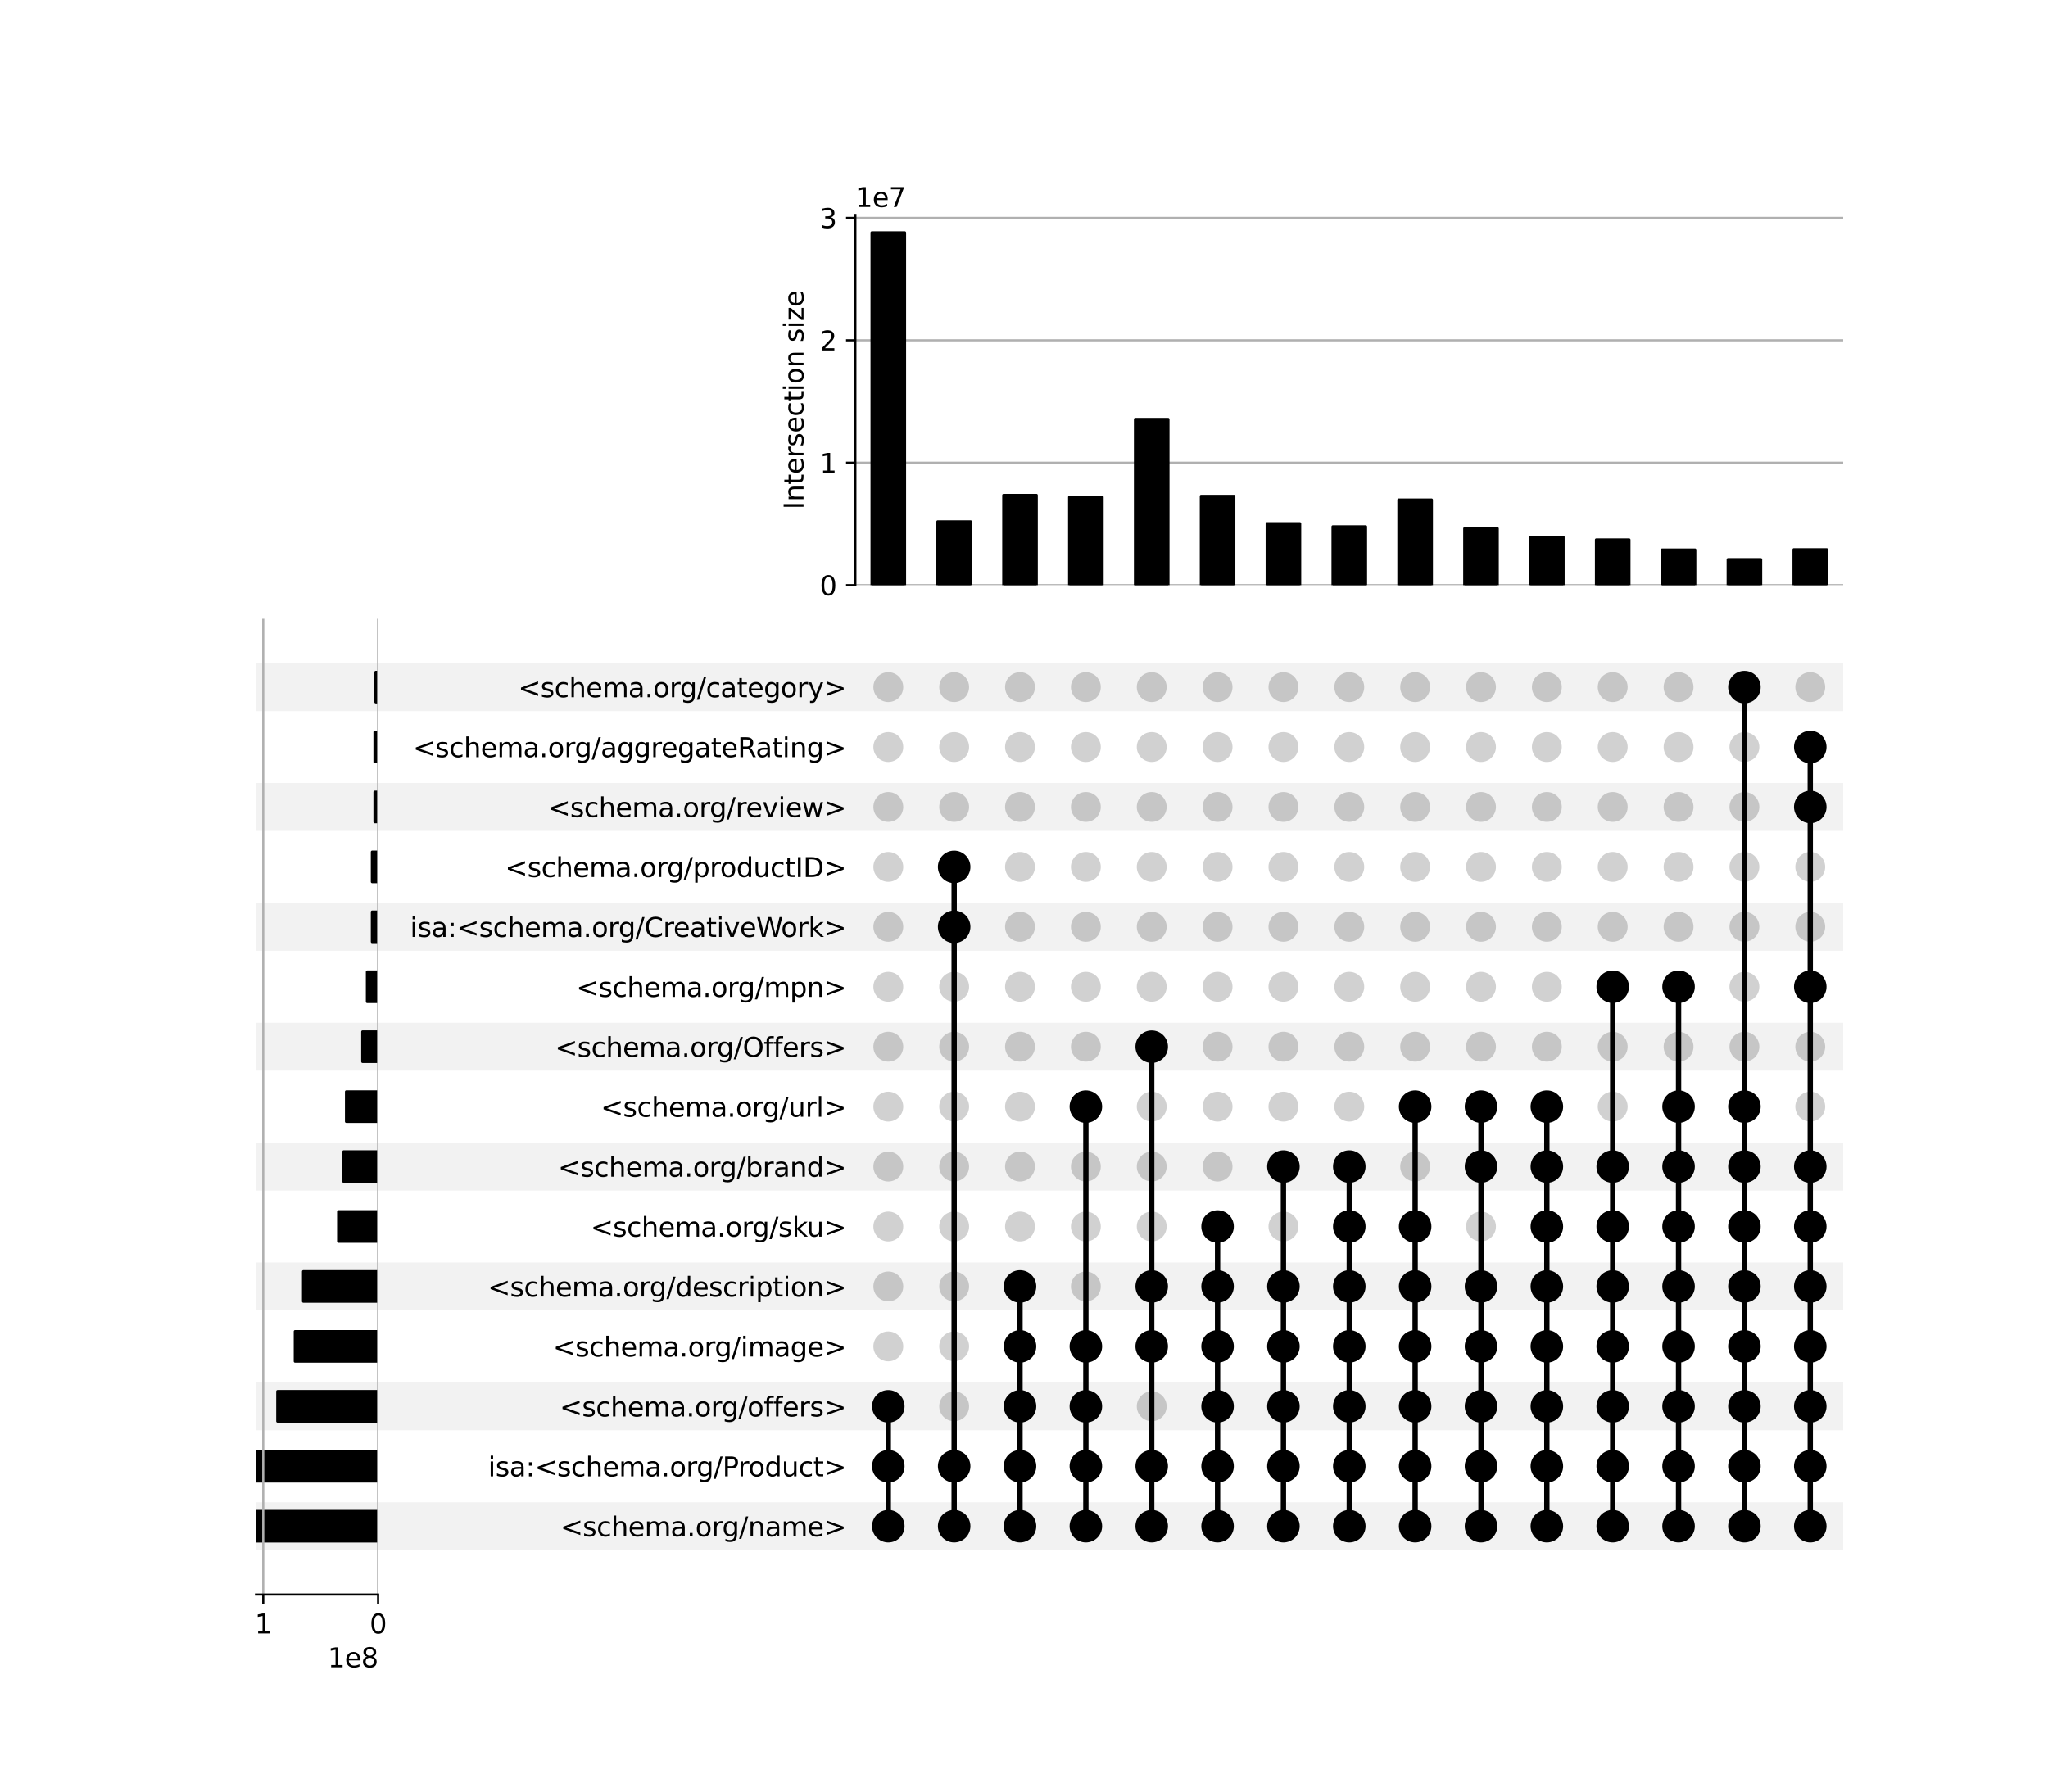 <?xml version="1.0" encoding="utf-8" standalone="no"?>
<!DOCTYPE svg PUBLIC "-//W3C//DTD SVG 1.1//EN"
  "http://www.w3.org/Graphics/SVG/1.1/DTD/svg11.dtd">
<svg xmlns:xlink="http://www.w3.org/1999/xlink" width="768pt" height="672pt" viewBox="0 0 768 672" xmlns="http://www.w3.org/2000/svg" version="1.1">
 <defs>
  <style type="text/css">*{stroke-linejoin: round; stroke-linecap: butt}</style>
 </defs>
 <g id="figure_1">
  <g id="patch_1">
   <path d="M 0 672 
L 768 672 
L 768 0 
L 0 0 
z
" style="fill: #ffffff"/>
  </g>
  <g id="axes_1">
   <g id="patch_2">
    <path d="M 96 581.444 
L 691.2 581.444 
L 691.2 563.459 
L 96 563.459 
z
" clip-path="url(#p1ed4be726b)" style="fill-opacity: 0.051"/>
   </g>
   <g id="patch_3">
    <path d="M 96 558.963 
L 691.2 558.963 
L 691.2 540.978 
L 96 540.978 
L 96 558.963 
z
" clip-path="url(#p1ed4be726b)" style="fill: none"/>
   </g>
   <g id="patch_4">
    <path d="M 96 536.481 
L 691.2 536.481 
L 691.2 518.497 
L 96 518.497 
z
" clip-path="url(#p1ed4be726b)" style="fill-opacity: 0.051"/>
   </g>
   <g id="patch_5">
    <path d="M 96 514 
L 691.2 514 
L 691.2 496.015 
L 96 496.015 
L 96 514 
z
" clip-path="url(#p1ed4be726b)" style="fill: none"/>
   </g>
   <g id="patch_6">
    <path d="M 96 491.519 
L 691.2 491.519 
L 691.2 473.534 
L 96 473.534 
z
" clip-path="url(#p1ed4be726b)" style="fill-opacity: 0.051"/>
   </g>
   <g id="patch_7">
    <path d="M 96 469.038 
L 691.2 469.038 
L 691.2 451.053 
L 96 451.053 
L 96 469.038 
z
" clip-path="url(#p1ed4be726b)" style="fill: none"/>
   </g>
   <g id="patch_8">
    <path d="M 96 446.557 
L 691.2 446.557 
L 691.2 428.572 
L 96 428.572 
z
" clip-path="url(#p1ed4be726b)" style="fill-opacity: 0.051"/>
   </g>
   <g id="patch_9">
    <path d="M 96 424.075 
L 691.2 424.075 
L 691.2 406.09 
L 96 406.09 
L 96 424.075 
z
" clip-path="url(#p1ed4be726b)" style="fill: none"/>
   </g>
   <g id="patch_10">
    <path d="M 96 401.594 
L 691.2 401.594 
L 691.2 383.609 
L 96 383.609 
z
" clip-path="url(#p1ed4be726b)" style="fill-opacity: 0.051"/>
   </g>
   <g id="patch_11">
    <path d="M 96 379.113 
L 691.2 379.113 
L 691.2 361.128 
L 96 361.128 
L 96 379.113 
z
" clip-path="url(#p1ed4be726b)" style="fill: none"/>
   </g>
   <g id="patch_12">
    <path d="M 96 356.632 
L 691.2 356.632 
L 691.2 338.647 
L 96 338.647 
z
" clip-path="url(#p1ed4be726b)" style="fill-opacity: 0.051"/>
   </g>
   <g id="patch_13">
    <path d="M 96 334.151 
L 691.2 334.151 
L 691.2 316.166 
L 96 316.166 
L 96 334.151 
z
" clip-path="url(#p1ed4be726b)" style="fill: none"/>
   </g>
   <g id="patch_14">
    <path d="M 96 311.669 
L 691.2 311.669 
L 691.2 293.684 
L 96 293.684 
z
" clip-path="url(#p1ed4be726b)" style="fill-opacity: 0.051"/>
   </g>
   <g id="patch_15">
    <path d="M 96 289.188 
L 691.2 289.188 
L 691.2 271.203 
L 96 271.203 
L 96 289.188 
z
" clip-path="url(#p1ed4be726b)" style="fill: none"/>
   </g>
   <g id="patch_16">
    <path d="M 96 266.707 
L 691.2 266.707 
L 691.2 248.722 
L 96 248.722 
z
" clip-path="url(#p1ed4be726b)" style="fill-opacity: 0.051"/>
   </g>
   <g id="matplotlib.axis_1"/>
   <g id="matplotlib.axis_2">
    <g id="ytick_1"/>
    <g id="ytick_2"/>
    <g id="ytick_3"/>
    <g id="ytick_4"/>
    <g id="ytick_5"/>
    <g id="ytick_6"/>
    <g id="ytick_7"/>
    <g id="ytick_8"/>
    <g id="ytick_9"/>
    <g id="ytick_10"/>
    <g id="ytick_11"/>
    <g id="ytick_12"/>
    <g id="ytick_13"/>
    <g id="ytick_14"/>
    <g id="ytick_15"/>
   </g>
  </g>
  <g id="axes_2">
   <g id="matplotlib.axis_3">
    <g id="ytick_16">
     <g id="line2d_1"/>
     <g id="text_1">
      <!-- &lt;schema.org/name&gt; -->
      <g transform="translate(210.125 576.251) scale(0.1 -0.1)">
       <defs>
        <path id="DejaVuSans-3c" d="M 4684 3150 
L 1459 2003 
L 4684 863 
L 4684 294 
L 678 1747 
L 678 2266 
L 4684 3719 
L 4684 3150 
z
" transform="scale(0.016)"/>
        <path id="DejaVuSans-73" d="M 2834 3397 
L 2834 2853 
Q 2591 2978 2328 3040 
Q 2066 3103 1784 3103 
Q 1356 3103 1142 2972 
Q 928 2841 928 2578 
Q 928 2378 1081 2264 
Q 1234 2150 1697 2047 
L 1894 2003 
Q 2506 1872 2764 1633 
Q 3022 1394 3022 966 
Q 3022 478 2636 193 
Q 2250 -91 1575 -91 
Q 1294 -91 989 -36 
Q 684 19 347 128 
L 347 722 
Q 666 556 975 473 
Q 1284 391 1588 391 
Q 1994 391 2212 530 
Q 2431 669 2431 922 
Q 2431 1156 2273 1281 
Q 2116 1406 1581 1522 
L 1381 1569 
Q 847 1681 609 1914 
Q 372 2147 372 2553 
Q 372 3047 722 3315 
Q 1072 3584 1716 3584 
Q 2034 3584 2315 3537 
Q 2597 3491 2834 3397 
z
" transform="scale(0.016)"/>
        <path id="DejaVuSans-63" d="M 3122 3366 
L 3122 2828 
Q 2878 2963 2633 3030 
Q 2388 3097 2138 3097 
Q 1578 3097 1268 2742 
Q 959 2388 959 1747 
Q 959 1106 1268 751 
Q 1578 397 2138 397 
Q 2388 397 2633 464 
Q 2878 531 3122 666 
L 3122 134 
Q 2881 22 2623 -34 
Q 2366 -91 2075 -91 
Q 1284 -91 818 406 
Q 353 903 353 1747 
Q 353 2603 823 3093 
Q 1294 3584 2113 3584 
Q 2378 3584 2631 3529 
Q 2884 3475 3122 3366 
z
" transform="scale(0.016)"/>
        <path id="DejaVuSans-68" d="M 3513 2113 
L 3513 0 
L 2938 0 
L 2938 2094 
Q 2938 2591 2744 2837 
Q 2550 3084 2163 3084 
Q 1697 3084 1428 2787 
Q 1159 2491 1159 1978 
L 1159 0 
L 581 0 
L 581 4863 
L 1159 4863 
L 1159 2956 
Q 1366 3272 1645 3428 
Q 1925 3584 2291 3584 
Q 2894 3584 3203 3211 
Q 3513 2838 3513 2113 
z
" transform="scale(0.016)"/>
        <path id="DejaVuSans-65" d="M 3597 1894 
L 3597 1613 
L 953 1613 
Q 991 1019 1311 708 
Q 1631 397 2203 397 
Q 2534 397 2845 478 
Q 3156 559 3463 722 
L 3463 178 
Q 3153 47 2828 -22 
Q 2503 -91 2169 -91 
Q 1331 -91 842 396 
Q 353 884 353 1716 
Q 353 2575 817 3079 
Q 1281 3584 2069 3584 
Q 2775 3584 3186 3129 
Q 3597 2675 3597 1894 
z
M 3022 2063 
Q 3016 2534 2758 2815 
Q 2500 3097 2075 3097 
Q 1594 3097 1305 2825 
Q 1016 2553 972 2059 
L 3022 2063 
z
" transform="scale(0.016)"/>
        <path id="DejaVuSans-6d" d="M 3328 2828 
Q 3544 3216 3844 3400 
Q 4144 3584 4550 3584 
Q 5097 3584 5394 3201 
Q 5691 2819 5691 2113 
L 5691 0 
L 5113 0 
L 5113 2094 
Q 5113 2597 4934 2840 
Q 4756 3084 4391 3084 
Q 3944 3084 3684 2787 
Q 3425 2491 3425 1978 
L 3425 0 
L 2847 0 
L 2847 2094 
Q 2847 2600 2669 2842 
Q 2491 3084 2119 3084 
Q 1678 3084 1418 2786 
Q 1159 2488 1159 1978 
L 1159 0 
L 581 0 
L 581 3500 
L 1159 3500 
L 1159 2956 
Q 1356 3278 1631 3431 
Q 1906 3584 2284 3584 
Q 2666 3584 2933 3390 
Q 3200 3197 3328 2828 
z
" transform="scale(0.016)"/>
        <path id="DejaVuSans-61" d="M 2194 1759 
Q 1497 1759 1228 1600 
Q 959 1441 959 1056 
Q 959 750 1161 570 
Q 1363 391 1709 391 
Q 2188 391 2477 730 
Q 2766 1069 2766 1631 
L 2766 1759 
L 2194 1759 
z
M 3341 1997 
L 3341 0 
L 2766 0 
L 2766 531 
Q 2569 213 2275 61 
Q 1981 -91 1556 -91 
Q 1019 -91 701 211 
Q 384 513 384 1019 
Q 384 1609 779 1909 
Q 1175 2209 1959 2209 
L 2766 2209 
L 2766 2266 
Q 2766 2663 2505 2880 
Q 2244 3097 1772 3097 
Q 1472 3097 1187 3025 
Q 903 2953 641 2809 
L 641 3341 
Q 956 3463 1253 3523 
Q 1550 3584 1831 3584 
Q 2591 3584 2966 3190 
Q 3341 2797 3341 1997 
z
" transform="scale(0.016)"/>
        <path id="DejaVuSans-2e" d="M 684 794 
L 1344 794 
L 1344 0 
L 684 0 
L 684 794 
z
" transform="scale(0.016)"/>
        <path id="DejaVuSans-6f" d="M 1959 3097 
Q 1497 3097 1228 2736 
Q 959 2375 959 1747 
Q 959 1119 1226 758 
Q 1494 397 1959 397 
Q 2419 397 2687 759 
Q 2956 1122 2956 1747 
Q 2956 2369 2687 2733 
Q 2419 3097 1959 3097 
z
M 1959 3584 
Q 2709 3584 3137 3096 
Q 3566 2609 3566 1747 
Q 3566 888 3137 398 
Q 2709 -91 1959 -91 
Q 1206 -91 779 398 
Q 353 888 353 1747 
Q 353 2609 779 3096 
Q 1206 3584 1959 3584 
z
" transform="scale(0.016)"/>
        <path id="DejaVuSans-72" d="M 2631 2963 
Q 2534 3019 2420 3045 
Q 2306 3072 2169 3072 
Q 1681 3072 1420 2755 
Q 1159 2438 1159 1844 
L 1159 0 
L 581 0 
L 581 3500 
L 1159 3500 
L 1159 2956 
Q 1341 3275 1631 3429 
Q 1922 3584 2338 3584 
Q 2397 3584 2469 3576 
Q 2541 3569 2628 3553 
L 2631 2963 
z
" transform="scale(0.016)"/>
        <path id="DejaVuSans-67" d="M 2906 1791 
Q 2906 2416 2648 2759 
Q 2391 3103 1925 3103 
Q 1463 3103 1205 2759 
Q 947 2416 947 1791 
Q 947 1169 1205 825 
Q 1463 481 1925 481 
Q 2391 481 2648 825 
Q 2906 1169 2906 1791 
z
M 3481 434 
Q 3481 -459 3084 -895 
Q 2688 -1331 1869 -1331 
Q 1566 -1331 1297 -1286 
Q 1028 -1241 775 -1147 
L 775 -588 
Q 1028 -725 1275 -790 
Q 1522 -856 1778 -856 
Q 2344 -856 2625 -561 
Q 2906 -266 2906 331 
L 2906 616 
Q 2728 306 2450 153 
Q 2172 0 1784 0 
Q 1141 0 747 490 
Q 353 981 353 1791 
Q 353 2603 747 3093 
Q 1141 3584 1784 3584 
Q 2172 3584 2450 3431 
Q 2728 3278 2906 2969 
L 2906 3500 
L 3481 3500 
L 3481 434 
z
" transform="scale(0.016)"/>
        <path id="DejaVuSans-2f" d="M 1625 4666 
L 2156 4666 
L 531 -594 
L 0 -594 
L 1625 4666 
z
" transform="scale(0.016)"/>
        <path id="DejaVuSans-6e" d="M 3513 2113 
L 3513 0 
L 2938 0 
L 2938 2094 
Q 2938 2591 2744 2837 
Q 2550 3084 2163 3084 
Q 1697 3084 1428 2787 
Q 1159 2491 1159 1978 
L 1159 0 
L 581 0 
L 581 3500 
L 1159 3500 
L 1159 2956 
Q 1366 3272 1645 3428 
Q 1925 3584 2291 3584 
Q 2894 3584 3203 3211 
Q 3513 2838 3513 2113 
z
" transform="scale(0.016)"/>
        <path id="DejaVuSans-3e" d="M 678 3150 
L 678 3719 
L 4684 2266 
L 4684 1747 
L 678 294 
L 678 863 
L 3897 2003 
L 678 3150 
z
" transform="scale(0.016)"/>
       </defs>
       <use xlink:href="#DejaVuSans-3c"/>
       <use xlink:href="#DejaVuSans-73" x="83.789"/>
       <use xlink:href="#DejaVuSans-63" x="135.889"/>
       <use xlink:href="#DejaVuSans-68" x="190.869"/>
       <use xlink:href="#DejaVuSans-65" x="254.248"/>
       <use xlink:href="#DejaVuSans-6d" x="315.771"/>
       <use xlink:href="#DejaVuSans-61" x="413.184"/>
       <use xlink:href="#DejaVuSans-2e" x="474.463"/>
       <use xlink:href="#DejaVuSans-6f" x="506.25"/>
       <use xlink:href="#DejaVuSans-72" x="567.432"/>
       <use xlink:href="#DejaVuSans-67" x="606.795"/>
       <use xlink:href="#DejaVuSans-2f" x="670.271"/>
       <use xlink:href="#DejaVuSans-6e" x="703.963"/>
       <use xlink:href="#DejaVuSans-61" x="767.342"/>
       <use xlink:href="#DejaVuSans-6d" x="828.621"/>
       <use xlink:href="#DejaVuSans-65" x="926.033"/>
       <use xlink:href="#DejaVuSans-3e" x="987.557"/>
      </g>
     </g>
    </g>
    <g id="ytick_17">
     <g id="line2d_2"/>
     <g id="text_2">
      <!-- isa:&lt;schema.org/Product&gt; -->
      <g transform="translate(183.036 553.769) scale(0.1 -0.1)">
       <defs>
        <path id="DejaVuSans-69" d="M 603 3500 
L 1178 3500 
L 1178 0 
L 603 0 
L 603 3500 
z
M 603 4863 
L 1178 4863 
L 1178 4134 
L 603 4134 
L 603 4863 
z
" transform="scale(0.016)"/>
        <path id="DejaVuSans-3a" d="M 750 794 
L 1409 794 
L 1409 0 
L 750 0 
L 750 794 
z
M 750 3309 
L 1409 3309 
L 1409 2516 
L 750 2516 
L 750 3309 
z
" transform="scale(0.016)"/>
        <path id="DejaVuSans-50" d="M 1259 4147 
L 1259 2394 
L 2053 2394 
Q 2494 2394 2734 2622 
Q 2975 2850 2975 3272 
Q 2975 3691 2734 3919 
Q 2494 4147 2053 4147 
L 1259 4147 
z
M 628 4666 
L 2053 4666 
Q 2838 4666 3239 4311 
Q 3641 3956 3641 3272 
Q 3641 2581 3239 2228 
Q 2838 1875 2053 1875 
L 1259 1875 
L 1259 0 
L 628 0 
L 628 4666 
z
" transform="scale(0.016)"/>
        <path id="DejaVuSans-64" d="M 2906 2969 
L 2906 4863 
L 3481 4863 
L 3481 0 
L 2906 0 
L 2906 525 
Q 2725 213 2448 61 
Q 2172 -91 1784 -91 
Q 1150 -91 751 415 
Q 353 922 353 1747 
Q 353 2572 751 3078 
Q 1150 3584 1784 3584 
Q 2172 3584 2448 3432 
Q 2725 3281 2906 2969 
z
M 947 1747 
Q 947 1113 1208 752 
Q 1469 391 1925 391 
Q 2381 391 2643 752 
Q 2906 1113 2906 1747 
Q 2906 2381 2643 2742 
Q 2381 3103 1925 3103 
Q 1469 3103 1208 2742 
Q 947 2381 947 1747 
z
" transform="scale(0.016)"/>
        <path id="DejaVuSans-75" d="M 544 1381 
L 544 3500 
L 1119 3500 
L 1119 1403 
Q 1119 906 1312 657 
Q 1506 409 1894 409 
Q 2359 409 2629 706 
Q 2900 1003 2900 1516 
L 2900 3500 
L 3475 3500 
L 3475 0 
L 2900 0 
L 2900 538 
Q 2691 219 2414 64 
Q 2138 -91 1772 -91 
Q 1169 -91 856 284 
Q 544 659 544 1381 
z
M 1991 3584 
L 1991 3584 
z
" transform="scale(0.016)"/>
        <path id="DejaVuSans-74" d="M 1172 4494 
L 1172 3500 
L 2356 3500 
L 2356 3053 
L 1172 3053 
L 1172 1153 
Q 1172 725 1289 603 
Q 1406 481 1766 481 
L 2356 481 
L 2356 0 
L 1766 0 
Q 1100 0 847 248 
Q 594 497 594 1153 
L 594 3053 
L 172 3053 
L 172 3500 
L 594 3500 
L 594 4494 
L 1172 4494 
z
" transform="scale(0.016)"/>
       </defs>
       <use xlink:href="#DejaVuSans-69"/>
       <use xlink:href="#DejaVuSans-73" x="27.783"/>
       <use xlink:href="#DejaVuSans-61" x="79.883"/>
       <use xlink:href="#DejaVuSans-3a" x="141.162"/>
       <use xlink:href="#DejaVuSans-3c" x="174.854"/>
       <use xlink:href="#DejaVuSans-73" x="258.643"/>
       <use xlink:href="#DejaVuSans-63" x="310.742"/>
       <use xlink:href="#DejaVuSans-68" x="365.723"/>
       <use xlink:href="#DejaVuSans-65" x="429.102"/>
       <use xlink:href="#DejaVuSans-6d" x="490.625"/>
       <use xlink:href="#DejaVuSans-61" x="588.037"/>
       <use xlink:href="#DejaVuSans-2e" x="649.316"/>
       <use xlink:href="#DejaVuSans-6f" x="681.104"/>
       <use xlink:href="#DejaVuSans-72" x="742.285"/>
       <use xlink:href="#DejaVuSans-67" x="781.648"/>
       <use xlink:href="#DejaVuSans-2f" x="845.125"/>
       <use xlink:href="#DejaVuSans-50" x="878.816"/>
       <use xlink:href="#DejaVuSans-72" x="937.369"/>
       <use xlink:href="#DejaVuSans-6f" x="976.232"/>
       <use xlink:href="#DejaVuSans-64" x="1037.414"/>
       <use xlink:href="#DejaVuSans-75" x="1100.891"/>
       <use xlink:href="#DejaVuSans-63" x="1164.27"/>
       <use xlink:href="#DejaVuSans-74" x="1219.25"/>
       <use xlink:href="#DejaVuSans-3e" x="1258.459"/>
      </g>
     </g>
    </g>
    <g id="ytick_18">
     <g id="line2d_3"/>
     <g id="text_3">
      <!-- &lt;schema.org/offers&gt; -->
      <g transform="translate(209.851 531.288) scale(0.1 -0.1)">
       <defs>
        <path id="DejaVuSans-66" d="M 2375 4863 
L 2375 4384 
L 1825 4384 
Q 1516 4384 1395 4259 
Q 1275 4134 1275 3809 
L 1275 3500 
L 2222 3500 
L 2222 3053 
L 1275 3053 
L 1275 0 
L 697 0 
L 697 3053 
L 147 3053 
L 147 3500 
L 697 3500 
L 697 3744 
Q 697 4328 969 4595 
Q 1241 4863 1831 4863 
L 2375 4863 
z
" transform="scale(0.016)"/>
       </defs>
       <use xlink:href="#DejaVuSans-3c"/>
       <use xlink:href="#DejaVuSans-73" x="83.789"/>
       <use xlink:href="#DejaVuSans-63" x="135.889"/>
       <use xlink:href="#DejaVuSans-68" x="190.869"/>
       <use xlink:href="#DejaVuSans-65" x="254.248"/>
       <use xlink:href="#DejaVuSans-6d" x="315.771"/>
       <use xlink:href="#DejaVuSans-61" x="413.184"/>
       <use xlink:href="#DejaVuSans-2e" x="474.463"/>
       <use xlink:href="#DejaVuSans-6f" x="506.25"/>
       <use xlink:href="#DejaVuSans-72" x="567.432"/>
       <use xlink:href="#DejaVuSans-67" x="606.795"/>
       <use xlink:href="#DejaVuSans-2f" x="670.271"/>
       <use xlink:href="#DejaVuSans-6f" x="703.963"/>
       <use xlink:href="#DejaVuSans-66" x="765.145"/>
       <use xlink:href="#DejaVuSans-66" x="800.35"/>
       <use xlink:href="#DejaVuSans-65" x="835.555"/>
       <use xlink:href="#DejaVuSans-72" x="897.078"/>
       <use xlink:href="#DejaVuSans-73" x="938.191"/>
       <use xlink:href="#DejaVuSans-3e" x="990.291"/>
      </g>
     </g>
    </g>
    <g id="ytick_19">
     <g id="line2d_4"/>
     <g id="text_4">
      <!-- &lt;schema.org/image&gt; -->
      <g transform="translate(207.336 508.807) scale(0.1 -0.1)">
       <use xlink:href="#DejaVuSans-3c"/>
       <use xlink:href="#DejaVuSans-73" x="83.789"/>
       <use xlink:href="#DejaVuSans-63" x="135.889"/>
       <use xlink:href="#DejaVuSans-68" x="190.869"/>
       <use xlink:href="#DejaVuSans-65" x="254.248"/>
       <use xlink:href="#DejaVuSans-6d" x="315.771"/>
       <use xlink:href="#DejaVuSans-61" x="413.184"/>
       <use xlink:href="#DejaVuSans-2e" x="474.463"/>
       <use xlink:href="#DejaVuSans-6f" x="506.25"/>
       <use xlink:href="#DejaVuSans-72" x="567.432"/>
       <use xlink:href="#DejaVuSans-67" x="606.795"/>
       <use xlink:href="#DejaVuSans-2f" x="670.271"/>
       <use xlink:href="#DejaVuSans-69" x="703.963"/>
       <use xlink:href="#DejaVuSans-6d" x="731.746"/>
       <use xlink:href="#DejaVuSans-61" x="829.158"/>
       <use xlink:href="#DejaVuSans-67" x="890.438"/>
       <use xlink:href="#DejaVuSans-65" x="953.914"/>
       <use xlink:href="#DejaVuSans-3e" x="1015.438"/>
      </g>
     </g>
    </g>
    <g id="ytick_20">
     <g id="line2d_5"/>
     <g id="text_5">
      <!-- &lt;schema.org/description&gt; -->
      <g transform="translate(182.883 486.326) scale(0.1 -0.1)">
       <defs>
        <path id="DejaVuSans-70" d="M 1159 525 
L 1159 -1331 
L 581 -1331 
L 581 3500 
L 1159 3500 
L 1159 2969 
Q 1341 3281 1617 3432 
Q 1894 3584 2278 3584 
Q 2916 3584 3314 3078 
Q 3713 2572 3713 1747 
Q 3713 922 3314 415 
Q 2916 -91 2278 -91 
Q 1894 -91 1617 61 
Q 1341 213 1159 525 
z
M 3116 1747 
Q 3116 2381 2855 2742 
Q 2594 3103 2138 3103 
Q 1681 3103 1420 2742 
Q 1159 2381 1159 1747 
Q 1159 1113 1420 752 
Q 1681 391 2138 391 
Q 2594 391 2855 752 
Q 3116 1113 3116 1747 
z
" transform="scale(0.016)"/>
       </defs>
       <use xlink:href="#DejaVuSans-3c"/>
       <use xlink:href="#DejaVuSans-73" x="83.789"/>
       <use xlink:href="#DejaVuSans-63" x="135.889"/>
       <use xlink:href="#DejaVuSans-68" x="190.869"/>
       <use xlink:href="#DejaVuSans-65" x="254.248"/>
       <use xlink:href="#DejaVuSans-6d" x="315.771"/>
       <use xlink:href="#DejaVuSans-61" x="413.184"/>
       <use xlink:href="#DejaVuSans-2e" x="474.463"/>
       <use xlink:href="#DejaVuSans-6f" x="506.25"/>
       <use xlink:href="#DejaVuSans-72" x="567.432"/>
       <use xlink:href="#DejaVuSans-67" x="606.795"/>
       <use xlink:href="#DejaVuSans-2f" x="670.271"/>
       <use xlink:href="#DejaVuSans-64" x="703.963"/>
       <use xlink:href="#DejaVuSans-65" x="767.439"/>
       <use xlink:href="#DejaVuSans-73" x="828.963"/>
       <use xlink:href="#DejaVuSans-63" x="881.062"/>
       <use xlink:href="#DejaVuSans-72" x="936.043"/>
       <use xlink:href="#DejaVuSans-69" x="977.156"/>
       <use xlink:href="#DejaVuSans-70" x="1004.939"/>
       <use xlink:href="#DejaVuSans-74" x="1068.416"/>
       <use xlink:href="#DejaVuSans-69" x="1107.625"/>
       <use xlink:href="#DejaVuSans-6f" x="1135.408"/>
       <use xlink:href="#DejaVuSans-6e" x="1196.59"/>
       <use xlink:href="#DejaVuSans-3e" x="1259.969"/>
      </g>
     </g>
    </g>
    <g id="ytick_21">
     <g id="line2d_6"/>
     <g id="text_6">
      <!-- &lt;schema.org/sku&gt; -->
      <g transform="translate(221.459 463.845) scale(0.1 -0.1)">
       <defs>
        <path id="DejaVuSans-6b" d="M 581 4863 
L 1159 4863 
L 1159 1991 
L 2875 3500 
L 3609 3500 
L 1753 1863 
L 3688 0 
L 2938 0 
L 1159 1709 
L 1159 0 
L 581 0 
L 581 4863 
z
" transform="scale(0.016)"/>
       </defs>
       <use xlink:href="#DejaVuSans-3c"/>
       <use xlink:href="#DejaVuSans-73" x="83.789"/>
       <use xlink:href="#DejaVuSans-63" x="135.889"/>
       <use xlink:href="#DejaVuSans-68" x="190.869"/>
       <use xlink:href="#DejaVuSans-65" x="254.248"/>
       <use xlink:href="#DejaVuSans-6d" x="315.771"/>
       <use xlink:href="#DejaVuSans-61" x="413.184"/>
       <use xlink:href="#DejaVuSans-2e" x="474.463"/>
       <use xlink:href="#DejaVuSans-6f" x="506.25"/>
       <use xlink:href="#DejaVuSans-72" x="567.432"/>
       <use xlink:href="#DejaVuSans-67" x="606.795"/>
       <use xlink:href="#DejaVuSans-2f" x="670.271"/>
       <use xlink:href="#DejaVuSans-73" x="703.963"/>
       <use xlink:href="#DejaVuSans-6b" x="756.062"/>
       <use xlink:href="#DejaVuSans-75" x="810.848"/>
       <use xlink:href="#DejaVuSans-3e" x="874.227"/>
      </g>
     </g>
    </g>
    <g id="ytick_22">
     <g id="line2d_7"/>
     <g id="text_7">
      <!-- &lt;schema.org/brand&gt; -->
      <g transform="translate(209.211 441.363) scale(0.1 -0.1)">
       <defs>
        <path id="DejaVuSans-62" d="M 3116 1747 
Q 3116 2381 2855 2742 
Q 2594 3103 2138 3103 
Q 1681 3103 1420 2742 
Q 1159 2381 1159 1747 
Q 1159 1113 1420 752 
Q 1681 391 2138 391 
Q 2594 391 2855 752 
Q 3116 1113 3116 1747 
z
M 1159 2969 
Q 1341 3281 1617 3432 
Q 1894 3584 2278 3584 
Q 2916 3584 3314 3078 
Q 3713 2572 3713 1747 
Q 3713 922 3314 415 
Q 2916 -91 2278 -91 
Q 1894 -91 1617 61 
Q 1341 213 1159 525 
L 1159 0 
L 581 0 
L 581 4863 
L 1159 4863 
L 1159 2969 
z
" transform="scale(0.016)"/>
       </defs>
       <use xlink:href="#DejaVuSans-3c"/>
       <use xlink:href="#DejaVuSans-73" x="83.789"/>
       <use xlink:href="#DejaVuSans-63" x="135.889"/>
       <use xlink:href="#DejaVuSans-68" x="190.869"/>
       <use xlink:href="#DejaVuSans-65" x="254.248"/>
       <use xlink:href="#DejaVuSans-6d" x="315.771"/>
       <use xlink:href="#DejaVuSans-61" x="413.184"/>
       <use xlink:href="#DejaVuSans-2e" x="474.463"/>
       <use xlink:href="#DejaVuSans-6f" x="506.25"/>
       <use xlink:href="#DejaVuSans-72" x="567.432"/>
       <use xlink:href="#DejaVuSans-67" x="606.795"/>
       <use xlink:href="#DejaVuSans-2f" x="670.271"/>
       <use xlink:href="#DejaVuSans-62" x="703.963"/>
       <use xlink:href="#DejaVuSans-72" x="767.439"/>
       <use xlink:href="#DejaVuSans-61" x="808.553"/>
       <use xlink:href="#DejaVuSans-6e" x="869.832"/>
       <use xlink:href="#DejaVuSans-64" x="933.211"/>
       <use xlink:href="#DejaVuSans-3e" x="996.688"/>
      </g>
     </g>
    </g>
    <g id="ytick_23">
     <g id="line2d_8"/>
     <g id="text_8">
      <!-- &lt;schema.org/url&gt; -->
      <g transform="translate(225.258 418.882) scale(0.1 -0.1)">
       <defs>
        <path id="DejaVuSans-6c" d="M 603 4863 
L 1178 4863 
L 1178 0 
L 603 0 
L 603 4863 
z
" transform="scale(0.016)"/>
       </defs>
       <use xlink:href="#DejaVuSans-3c"/>
       <use xlink:href="#DejaVuSans-73" x="83.789"/>
       <use xlink:href="#DejaVuSans-63" x="135.889"/>
       <use xlink:href="#DejaVuSans-68" x="190.869"/>
       <use xlink:href="#DejaVuSans-65" x="254.248"/>
       <use xlink:href="#DejaVuSans-6d" x="315.771"/>
       <use xlink:href="#DejaVuSans-61" x="413.184"/>
       <use xlink:href="#DejaVuSans-2e" x="474.463"/>
       <use xlink:href="#DejaVuSans-6f" x="506.25"/>
       <use xlink:href="#DejaVuSans-72" x="567.432"/>
       <use xlink:href="#DejaVuSans-67" x="606.795"/>
       <use xlink:href="#DejaVuSans-2f" x="670.271"/>
       <use xlink:href="#DejaVuSans-75" x="703.963"/>
       <use xlink:href="#DejaVuSans-72" x="767.342"/>
       <use xlink:href="#DejaVuSans-6c" x="808.455"/>
       <use xlink:href="#DejaVuSans-3e" x="836.238"/>
      </g>
     </g>
    </g>
    <g id="ytick_24">
     <g id="line2d_9"/>
     <g id="text_9">
      <!-- &lt;schema.org/Offers&gt; -->
      <g transform="translate(208.098 396.401) scale(0.1 -0.1)">
       <defs>
        <path id="DejaVuSans-4f" d="M 2522 4238 
Q 1834 4238 1429 3725 
Q 1025 3213 1025 2328 
Q 1025 1447 1429 934 
Q 1834 422 2522 422 
Q 3209 422 3611 934 
Q 4013 1447 4013 2328 
Q 4013 3213 3611 3725 
Q 3209 4238 2522 4238 
z
M 2522 4750 
Q 3503 4750 4090 4092 
Q 4678 3434 4678 2328 
Q 4678 1225 4090 567 
Q 3503 -91 2522 -91 
Q 1538 -91 948 565 
Q 359 1222 359 2328 
Q 359 3434 948 4092 
Q 1538 4750 2522 4750 
z
" transform="scale(0.016)"/>
       </defs>
       <use xlink:href="#DejaVuSans-3c"/>
       <use xlink:href="#DejaVuSans-73" x="83.789"/>
       <use xlink:href="#DejaVuSans-63" x="135.889"/>
       <use xlink:href="#DejaVuSans-68" x="190.869"/>
       <use xlink:href="#DejaVuSans-65" x="254.248"/>
       <use xlink:href="#DejaVuSans-6d" x="315.771"/>
       <use xlink:href="#DejaVuSans-61" x="413.184"/>
       <use xlink:href="#DejaVuSans-2e" x="474.463"/>
       <use xlink:href="#DejaVuSans-6f" x="506.25"/>
       <use xlink:href="#DejaVuSans-72" x="567.432"/>
       <use xlink:href="#DejaVuSans-67" x="606.795"/>
       <use xlink:href="#DejaVuSans-2f" x="670.271"/>
       <use xlink:href="#DejaVuSans-4f" x="703.963"/>
       <use xlink:href="#DejaVuSans-66" x="782.674"/>
       <use xlink:href="#DejaVuSans-66" x="817.879"/>
       <use xlink:href="#DejaVuSans-65" x="853.084"/>
       <use xlink:href="#DejaVuSans-72" x="914.607"/>
       <use xlink:href="#DejaVuSans-73" x="955.721"/>
       <use xlink:href="#DejaVuSans-3e" x="1007.82"/>
      </g>
     </g>
    </g>
    <g id="ytick_25">
     <g id="line2d_10"/>
     <g id="text_10">
      <!-- &lt;schema.org/mpn&gt; -->
      <g transform="translate(216.058 373.92) scale(0.1 -0.1)">
       <use xlink:href="#DejaVuSans-3c"/>
       <use xlink:href="#DejaVuSans-73" x="83.789"/>
       <use xlink:href="#DejaVuSans-63" x="135.889"/>
       <use xlink:href="#DejaVuSans-68" x="190.869"/>
       <use xlink:href="#DejaVuSans-65" x="254.248"/>
       <use xlink:href="#DejaVuSans-6d" x="315.771"/>
       <use xlink:href="#DejaVuSans-61" x="413.184"/>
       <use xlink:href="#DejaVuSans-2e" x="474.463"/>
       <use xlink:href="#DejaVuSans-6f" x="506.25"/>
       <use xlink:href="#DejaVuSans-72" x="567.432"/>
       <use xlink:href="#DejaVuSans-67" x="606.795"/>
       <use xlink:href="#DejaVuSans-2f" x="670.271"/>
       <use xlink:href="#DejaVuSans-6d" x="703.963"/>
       <use xlink:href="#DejaVuSans-70" x="801.375"/>
       <use xlink:href="#DejaVuSans-6e" x="864.852"/>
       <use xlink:href="#DejaVuSans-3e" x="928.23"/>
      </g>
     </g>
    </g>
    <g id="ytick_26">
     <g id="line2d_11"/>
     <g id="text_11">
      <!-- isa:&lt;schema.org/CreativeWork&gt; -->
      <g transform="translate(153.759 351.439) scale(0.1 -0.1)">
       <defs>
        <path id="DejaVuSans-43" d="M 4122 4306 
L 4122 3641 
Q 3803 3938 3442 4084 
Q 3081 4231 2675 4231 
Q 1875 4231 1450 3742 
Q 1025 3253 1025 2328 
Q 1025 1406 1450 917 
Q 1875 428 2675 428 
Q 3081 428 3442 575 
Q 3803 722 4122 1019 
L 4122 359 
Q 3791 134 3420 21 
Q 3050 -91 2638 -91 
Q 1578 -91 968 557 
Q 359 1206 359 2328 
Q 359 3453 968 4101 
Q 1578 4750 2638 4750 
Q 3056 4750 3426 4639 
Q 3797 4528 4122 4306 
z
" transform="scale(0.016)"/>
        <path id="DejaVuSans-76" d="M 191 3500 
L 800 3500 
L 1894 563 
L 2988 3500 
L 3597 3500 
L 2284 0 
L 1503 0 
L 191 3500 
z
" transform="scale(0.016)"/>
        <path id="DejaVuSans-57" d="M 213 4666 
L 850 4666 
L 1831 722 
L 2809 4666 
L 3519 4666 
L 4500 722 
L 5478 4666 
L 6119 4666 
L 4947 0 
L 4153 0 
L 3169 4050 
L 2175 0 
L 1381 0 
L 213 4666 
z
" transform="scale(0.016)"/>
       </defs>
       <use xlink:href="#DejaVuSans-69"/>
       <use xlink:href="#DejaVuSans-73" x="27.783"/>
       <use xlink:href="#DejaVuSans-61" x="79.883"/>
       <use xlink:href="#DejaVuSans-3a" x="141.162"/>
       <use xlink:href="#DejaVuSans-3c" x="174.854"/>
       <use xlink:href="#DejaVuSans-73" x="258.643"/>
       <use xlink:href="#DejaVuSans-63" x="310.742"/>
       <use xlink:href="#DejaVuSans-68" x="365.723"/>
       <use xlink:href="#DejaVuSans-65" x="429.102"/>
       <use xlink:href="#DejaVuSans-6d" x="490.625"/>
       <use xlink:href="#DejaVuSans-61" x="588.037"/>
       <use xlink:href="#DejaVuSans-2e" x="649.316"/>
       <use xlink:href="#DejaVuSans-6f" x="681.104"/>
       <use xlink:href="#DejaVuSans-72" x="742.285"/>
       <use xlink:href="#DejaVuSans-67" x="781.648"/>
       <use xlink:href="#DejaVuSans-2f" x="845.125"/>
       <use xlink:href="#DejaVuSans-43" x="878.816"/>
       <use xlink:href="#DejaVuSans-72" x="948.641"/>
       <use xlink:href="#DejaVuSans-65" x="987.504"/>
       <use xlink:href="#DejaVuSans-61" x="1049.027"/>
       <use xlink:href="#DejaVuSans-74" x="1110.307"/>
       <use xlink:href="#DejaVuSans-69" x="1149.516"/>
       <use xlink:href="#DejaVuSans-76" x="1177.299"/>
       <use xlink:href="#DejaVuSans-65" x="1236.479"/>
       <use xlink:href="#DejaVuSans-57" x="1298.002"/>
       <use xlink:href="#DejaVuSans-6f" x="1391.004"/>
       <use xlink:href="#DejaVuSans-72" x="1452.186"/>
       <use xlink:href="#DejaVuSans-6b" x="1493.299"/>
       <use xlink:href="#DejaVuSans-3e" x="1551.209"/>
      </g>
     </g>
    </g>
    <g id="ytick_27">
     <g id="line2d_12"/>
     <g id="text_12">
      <!-- &lt;schema.org/productID&gt; -->
      <g transform="translate(189.376 328.957) scale(0.1 -0.1)">
       <defs>
        <path id="DejaVuSans-49" d="M 628 4666 
L 1259 4666 
L 1259 0 
L 628 0 
L 628 4666 
z
" transform="scale(0.016)"/>
        <path id="DejaVuSans-44" d="M 1259 4147 
L 1259 519 
L 2022 519 
Q 2988 519 3436 956 
Q 3884 1394 3884 2338 
Q 3884 3275 3436 3711 
Q 2988 4147 2022 4147 
L 1259 4147 
z
M 628 4666 
L 1925 4666 
Q 3281 4666 3915 4102 
Q 4550 3538 4550 2338 
Q 4550 1131 3912 565 
Q 3275 0 1925 0 
L 628 0 
L 628 4666 
z
" transform="scale(0.016)"/>
       </defs>
       <use xlink:href="#DejaVuSans-3c"/>
       <use xlink:href="#DejaVuSans-73" x="83.789"/>
       <use xlink:href="#DejaVuSans-63" x="135.889"/>
       <use xlink:href="#DejaVuSans-68" x="190.869"/>
       <use xlink:href="#DejaVuSans-65" x="254.248"/>
       <use xlink:href="#DejaVuSans-6d" x="315.771"/>
       <use xlink:href="#DejaVuSans-61" x="413.184"/>
       <use xlink:href="#DejaVuSans-2e" x="474.463"/>
       <use xlink:href="#DejaVuSans-6f" x="506.25"/>
       <use xlink:href="#DejaVuSans-72" x="567.432"/>
       <use xlink:href="#DejaVuSans-67" x="606.795"/>
       <use xlink:href="#DejaVuSans-2f" x="670.271"/>
       <use xlink:href="#DejaVuSans-70" x="703.963"/>
       <use xlink:href="#DejaVuSans-72" x="767.439"/>
       <use xlink:href="#DejaVuSans-6f" x="806.303"/>
       <use xlink:href="#DejaVuSans-64" x="867.484"/>
       <use xlink:href="#DejaVuSans-75" x="930.961"/>
       <use xlink:href="#DejaVuSans-63" x="994.34"/>
       <use xlink:href="#DejaVuSans-74" x="1049.32"/>
       <use xlink:href="#DejaVuSans-49" x="1088.529"/>
       <use xlink:href="#DejaVuSans-44" x="1118.021"/>
       <use xlink:href="#DejaVuSans-3e" x="1195.023"/>
      </g>
     </g>
    </g>
    <g id="ytick_28">
     <g id="line2d_13"/>
     <g id="text_13">
      <!-- &lt;schema.org/review&gt; -->
      <g transform="translate(205.417 306.476) scale(0.1 -0.1)">
       <defs>
        <path id="DejaVuSans-77" d="M 269 3500 
L 844 3500 
L 1563 769 
L 2278 3500 
L 2956 3500 
L 3675 769 
L 4391 3500 
L 4966 3500 
L 4050 0 
L 3372 0 
L 2619 2869 
L 1863 0 
L 1184 0 
L 269 3500 
z
" transform="scale(0.016)"/>
       </defs>
       <use xlink:href="#DejaVuSans-3c"/>
       <use xlink:href="#DejaVuSans-73" x="83.789"/>
       <use xlink:href="#DejaVuSans-63" x="135.889"/>
       <use xlink:href="#DejaVuSans-68" x="190.869"/>
       <use xlink:href="#DejaVuSans-65" x="254.248"/>
       <use xlink:href="#DejaVuSans-6d" x="315.771"/>
       <use xlink:href="#DejaVuSans-61" x="413.184"/>
       <use xlink:href="#DejaVuSans-2e" x="474.463"/>
       <use xlink:href="#DejaVuSans-6f" x="506.25"/>
       <use xlink:href="#DejaVuSans-72" x="567.432"/>
       <use xlink:href="#DejaVuSans-67" x="606.795"/>
       <use xlink:href="#DejaVuSans-2f" x="670.271"/>
       <use xlink:href="#DejaVuSans-72" x="703.963"/>
       <use xlink:href="#DejaVuSans-65" x="742.826"/>
       <use xlink:href="#DejaVuSans-76" x="804.35"/>
       <use xlink:href="#DejaVuSans-69" x="863.529"/>
       <use xlink:href="#DejaVuSans-65" x="891.312"/>
       <use xlink:href="#DejaVuSans-77" x="952.836"/>
       <use xlink:href="#DejaVuSans-3e" x="1034.623"/>
      </g>
     </g>
    </g>
    <g id="ytick_29">
     <g id="line2d_14"/>
     <g id="text_14">
      <!-- &lt;schema.org/aggregateRating&gt; -->
      <g transform="translate(154.834 283.995) scale(0.1 -0.1)">
       <defs>
        <path id="DejaVuSans-52" d="M 2841 2188 
Q 3044 2119 3236 1894 
Q 3428 1669 3622 1275 
L 4263 0 
L 3584 0 
L 2988 1197 
Q 2756 1666 2539 1819 
Q 2322 1972 1947 1972 
L 1259 1972 
L 1259 0 
L 628 0 
L 628 4666 
L 2053 4666 
Q 2853 4666 3247 4331 
Q 3641 3997 3641 3322 
Q 3641 2881 3436 2590 
Q 3231 2300 2841 2188 
z
M 1259 4147 
L 1259 2491 
L 2053 2491 
Q 2509 2491 2742 2702 
Q 2975 2913 2975 3322 
Q 2975 3731 2742 3939 
Q 2509 4147 2053 4147 
L 1259 4147 
z
" transform="scale(0.016)"/>
       </defs>
       <use xlink:href="#DejaVuSans-3c"/>
       <use xlink:href="#DejaVuSans-73" x="83.789"/>
       <use xlink:href="#DejaVuSans-63" x="135.889"/>
       <use xlink:href="#DejaVuSans-68" x="190.869"/>
       <use xlink:href="#DejaVuSans-65" x="254.248"/>
       <use xlink:href="#DejaVuSans-6d" x="315.771"/>
       <use xlink:href="#DejaVuSans-61" x="413.184"/>
       <use xlink:href="#DejaVuSans-2e" x="474.463"/>
       <use xlink:href="#DejaVuSans-6f" x="506.25"/>
       <use xlink:href="#DejaVuSans-72" x="567.432"/>
       <use xlink:href="#DejaVuSans-67" x="606.795"/>
       <use xlink:href="#DejaVuSans-2f" x="670.271"/>
       <use xlink:href="#DejaVuSans-61" x="703.963"/>
       <use xlink:href="#DejaVuSans-67" x="765.242"/>
       <use xlink:href="#DejaVuSans-67" x="828.719"/>
       <use xlink:href="#DejaVuSans-72" x="892.195"/>
       <use xlink:href="#DejaVuSans-65" x="931.059"/>
       <use xlink:href="#DejaVuSans-67" x="992.582"/>
       <use xlink:href="#DejaVuSans-61" x="1056.059"/>
       <use xlink:href="#DejaVuSans-74" x="1117.338"/>
       <use xlink:href="#DejaVuSans-65" x="1156.547"/>
       <use xlink:href="#DejaVuSans-52" x="1218.07"/>
       <use xlink:href="#DejaVuSans-61" x="1285.303"/>
       <use xlink:href="#DejaVuSans-74" x="1346.582"/>
       <use xlink:href="#DejaVuSans-69" x="1385.791"/>
       <use xlink:href="#DejaVuSans-6e" x="1413.574"/>
       <use xlink:href="#DejaVuSans-67" x="1476.953"/>
       <use xlink:href="#DejaVuSans-3e" x="1540.43"/>
      </g>
     </g>
    </g>
    <g id="ytick_30">
     <g id="line2d_15"/>
     <g id="text_15">
      <!-- &lt;schema.org/category&gt; -->
      <g transform="translate(194.287 261.514) scale(0.1 -0.1)">
       <defs>
        <path id="DejaVuSans-79" d="M 2059 -325 
Q 1816 -950 1584 -1140 
Q 1353 -1331 966 -1331 
L 506 -1331 
L 506 -850 
L 844 -850 
Q 1081 -850 1212 -737 
Q 1344 -625 1503 -206 
L 1606 56 
L 191 3500 
L 800 3500 
L 1894 763 
L 2988 3500 
L 3597 3500 
L 2059 -325 
z
" transform="scale(0.016)"/>
       </defs>
       <use xlink:href="#DejaVuSans-3c"/>
       <use xlink:href="#DejaVuSans-73" x="83.789"/>
       <use xlink:href="#DejaVuSans-63" x="135.889"/>
       <use xlink:href="#DejaVuSans-68" x="190.869"/>
       <use xlink:href="#DejaVuSans-65" x="254.248"/>
       <use xlink:href="#DejaVuSans-6d" x="315.771"/>
       <use xlink:href="#DejaVuSans-61" x="413.184"/>
       <use xlink:href="#DejaVuSans-2e" x="474.463"/>
       <use xlink:href="#DejaVuSans-6f" x="506.25"/>
       <use xlink:href="#DejaVuSans-72" x="567.432"/>
       <use xlink:href="#DejaVuSans-67" x="606.795"/>
       <use xlink:href="#DejaVuSans-2f" x="670.271"/>
       <use xlink:href="#DejaVuSans-63" x="703.963"/>
       <use xlink:href="#DejaVuSans-61" x="758.943"/>
       <use xlink:href="#DejaVuSans-74" x="820.223"/>
       <use xlink:href="#DejaVuSans-65" x="859.432"/>
       <use xlink:href="#DejaVuSans-67" x="920.955"/>
       <use xlink:href="#DejaVuSans-6f" x="984.432"/>
       <use xlink:href="#DejaVuSans-72" x="1045.613"/>
       <use xlink:href="#DejaVuSans-79" x="1086.727"/>
       <use xlink:href="#DejaVuSans-3e" x="1145.906"/>
      </g>
     </g>
    </g>
   </g>
   <g id="LineCollection_1">
    <path d="M 333.109 572.451 
L 333.109 527.489 
" clip-path="url(#p2c7cff298e)" style="fill: none; stroke: #000000; stroke-width: 2"/>
    <path d="M 357.805 572.451 
L 357.805 325.158 
" clip-path="url(#p2c7cff298e)" style="fill: none; stroke: #000000; stroke-width: 2"/>
    <path d="M 382.501 572.451 
L 382.501 482.527 
" clip-path="url(#p2c7cff298e)" style="fill: none; stroke: #000000; stroke-width: 2"/>
    <path d="M 407.197 572.451 
L 407.197 415.083 
" clip-path="url(#p2c7cff298e)" style="fill: none; stroke: #000000; stroke-width: 2"/>
    <path d="M 431.893 572.451 
L 431.893 392.602 
" clip-path="url(#p2c7cff298e)" style="fill: none; stroke: #000000; stroke-width: 2"/>
    <path d="M 456.589 572.451 
L 456.589 460.045 
" clip-path="url(#p2c7cff298e)" style="fill: none; stroke: #000000; stroke-width: 2"/>
    <path d="M 481.284 572.451 
L 481.284 437.564 
" clip-path="url(#p2c7cff298e)" style="fill: none; stroke: #000000; stroke-width: 2"/>
    <path d="M 505.98 572.451 
L 505.98 437.564 
" clip-path="url(#p2c7cff298e)" style="fill: none; stroke: #000000; stroke-width: 2"/>
    <path d="M 530.676 572.451 
L 530.676 415.083 
" clip-path="url(#p2c7cff298e)" style="fill: none; stroke: #000000; stroke-width: 2"/>
    <path d="M 555.372 572.451 
L 555.372 415.083 
" clip-path="url(#p2c7cff298e)" style="fill: none; stroke: #000000; stroke-width: 2"/>
    <path d="M 580.068 572.451 
L 580.068 415.083 
" clip-path="url(#p2c7cff298e)" style="fill: none; stroke: #000000; stroke-width: 2"/>
    <path d="M 604.764 572.451 
L 604.764 370.121 
" clip-path="url(#p2c7cff298e)" style="fill: none; stroke: #000000; stroke-width: 2"/>
    <path d="M 629.46 572.451 
L 629.46 370.121 
" clip-path="url(#p2c7cff298e)" style="fill: none; stroke: #000000; stroke-width: 2"/>
    <path d="M 654.156 572.451 
L 654.156 257.714 
" clip-path="url(#p2c7cff298e)" style="fill: none; stroke: #000000; stroke-width: 2"/>
    <path d="M 678.852 572.451 
L 678.852 280.196 
" clip-path="url(#p2c7cff298e)" style="fill: none; stroke: #000000; stroke-width: 2"/>
   </g>
   <g id="PathCollection_1">
    <defs>
     <path id="C0_0_8518c192a7" d="M 0 5.6 
C 1.485 5.6 2.91 5.01 3.96 3.96 
C 5.01 2.91 5.6 1.485 5.6 -0 
C 5.6 -1.485 5.01 -2.91 3.96 -3.96 
C 2.91 -5.01 1.485 -5.6 0 -5.6 
C -1.485 -5.6 -2.91 -5.01 -3.96 -3.96 
C -5.01 -2.91 -5.6 -1.485 -5.6 0 
C -5.6 1.485 -5.01 2.91 -3.96 3.96 
C -2.91 5.01 -1.485 5.6 0 5.6 
z
"/>
    </defs>
    <g clip-path="url(#p2c7cff298e)">
     <use xlink:href="#C0_0_8518c192a7" x="333.109" y="572.451" style="stroke: #000000"/>
    </g>
    <g clip-path="url(#p2c7cff298e)">
     <use xlink:href="#C0_0_8518c192a7" x="333.109" y="549.97" style="stroke: #000000"/>
    </g>
    <g clip-path="url(#p2c7cff298e)">
     <use xlink:href="#C0_0_8518c192a7" x="333.109" y="527.489" style="stroke: #000000"/>
    </g>
    <g clip-path="url(#p2c7cff298e)">
     <use xlink:href="#C0_0_8518c192a7" x="333.109" y="505.008" style="fill-opacity: 0.18"/>
    </g>
    <g clip-path="url(#p2c7cff298e)">
     <use xlink:href="#C0_0_8518c192a7" x="333.109" y="482.527" style="fill-opacity: 0.18"/>
    </g>
    <g clip-path="url(#p2c7cff298e)">
     <use xlink:href="#C0_0_8518c192a7" x="333.109" y="460.045" style="fill-opacity: 0.18"/>
    </g>
    <g clip-path="url(#p2c7cff298e)">
     <use xlink:href="#C0_0_8518c192a7" x="333.109" y="437.564" style="fill-opacity: 0.18"/>
    </g>
    <g clip-path="url(#p2c7cff298e)">
     <use xlink:href="#C0_0_8518c192a7" x="333.109" y="415.083" style="fill-opacity: 0.18"/>
    </g>
    <g clip-path="url(#p2c7cff298e)">
     <use xlink:href="#C0_0_8518c192a7" x="333.109" y="392.602" style="fill-opacity: 0.18"/>
    </g>
    <g clip-path="url(#p2c7cff298e)">
     <use xlink:href="#C0_0_8518c192a7" x="333.109" y="370.121" style="fill-opacity: 0.18"/>
    </g>
    <g clip-path="url(#p2c7cff298e)">
     <use xlink:href="#C0_0_8518c192a7" x="333.109" y="347.639" style="fill-opacity: 0.18"/>
    </g>
    <g clip-path="url(#p2c7cff298e)">
     <use xlink:href="#C0_0_8518c192a7" x="333.109" y="325.158" style="fill-opacity: 0.18"/>
    </g>
    <g clip-path="url(#p2c7cff298e)">
     <use xlink:href="#C0_0_8518c192a7" x="333.109" y="302.677" style="fill-opacity: 0.18"/>
    </g>
    <g clip-path="url(#p2c7cff298e)">
     <use xlink:href="#C0_0_8518c192a7" x="333.109" y="280.196" style="fill-opacity: 0.18"/>
    </g>
    <g clip-path="url(#p2c7cff298e)">
     <use xlink:href="#C0_0_8518c192a7" x="333.109" y="257.714" style="fill-opacity: 0.18"/>
    </g>
    <g clip-path="url(#p2c7cff298e)">
     <use xlink:href="#C0_0_8518c192a7" x="357.805" y="572.451" style="stroke: #000000"/>
    </g>
    <g clip-path="url(#p2c7cff298e)">
     <use xlink:href="#C0_0_8518c192a7" x="357.805" y="549.97" style="stroke: #000000"/>
    </g>
    <g clip-path="url(#p2c7cff298e)">
     <use xlink:href="#C0_0_8518c192a7" x="357.805" y="527.489" style="fill-opacity: 0.18"/>
    </g>
    <g clip-path="url(#p2c7cff298e)">
     <use xlink:href="#C0_0_8518c192a7" x="357.805" y="505.008" style="fill-opacity: 0.18"/>
    </g>
    <g clip-path="url(#p2c7cff298e)">
     <use xlink:href="#C0_0_8518c192a7" x="357.805" y="482.527" style="fill-opacity: 0.18"/>
    </g>
    <g clip-path="url(#p2c7cff298e)">
     <use xlink:href="#C0_0_8518c192a7" x="357.805" y="460.045" style="fill-opacity: 0.18"/>
    </g>
    <g clip-path="url(#p2c7cff298e)">
     <use xlink:href="#C0_0_8518c192a7" x="357.805" y="437.564" style="fill-opacity: 0.18"/>
    </g>
    <g clip-path="url(#p2c7cff298e)">
     <use xlink:href="#C0_0_8518c192a7" x="357.805" y="415.083" style="fill-opacity: 0.18"/>
    </g>
    <g clip-path="url(#p2c7cff298e)">
     <use xlink:href="#C0_0_8518c192a7" x="357.805" y="392.602" style="fill-opacity: 0.18"/>
    </g>
    <g clip-path="url(#p2c7cff298e)">
     <use xlink:href="#C0_0_8518c192a7" x="357.805" y="370.121" style="fill-opacity: 0.18"/>
    </g>
    <g clip-path="url(#p2c7cff298e)">
     <use xlink:href="#C0_0_8518c192a7" x="357.805" y="347.639" style="stroke: #000000"/>
    </g>
    <g clip-path="url(#p2c7cff298e)">
     <use xlink:href="#C0_0_8518c192a7" x="357.805" y="325.158" style="stroke: #000000"/>
    </g>
    <g clip-path="url(#p2c7cff298e)">
     <use xlink:href="#C0_0_8518c192a7" x="357.805" y="302.677" style="fill-opacity: 0.18"/>
    </g>
    <g clip-path="url(#p2c7cff298e)">
     <use xlink:href="#C0_0_8518c192a7" x="357.805" y="280.196" style="fill-opacity: 0.18"/>
    </g>
    <g clip-path="url(#p2c7cff298e)">
     <use xlink:href="#C0_0_8518c192a7" x="357.805" y="257.714" style="fill-opacity: 0.18"/>
    </g>
    <g clip-path="url(#p2c7cff298e)">
     <use xlink:href="#C0_0_8518c192a7" x="382.501" y="572.451" style="stroke: #000000"/>
    </g>
    <g clip-path="url(#p2c7cff298e)">
     <use xlink:href="#C0_0_8518c192a7" x="382.501" y="549.97" style="stroke: #000000"/>
    </g>
    <g clip-path="url(#p2c7cff298e)">
     <use xlink:href="#C0_0_8518c192a7" x="382.501" y="527.489" style="stroke: #000000"/>
    </g>
    <g clip-path="url(#p2c7cff298e)">
     <use xlink:href="#C0_0_8518c192a7" x="382.501" y="505.008" style="stroke: #000000"/>
    </g>
    <g clip-path="url(#p2c7cff298e)">
     <use xlink:href="#C0_0_8518c192a7" x="382.501" y="482.527" style="stroke: #000000"/>
    </g>
    <g clip-path="url(#p2c7cff298e)">
     <use xlink:href="#C0_0_8518c192a7" x="382.501" y="460.045" style="fill-opacity: 0.18"/>
    </g>
    <g clip-path="url(#p2c7cff298e)">
     <use xlink:href="#C0_0_8518c192a7" x="382.501" y="437.564" style="fill-opacity: 0.18"/>
    </g>
    <g clip-path="url(#p2c7cff298e)">
     <use xlink:href="#C0_0_8518c192a7" x="382.501" y="415.083" style="fill-opacity: 0.18"/>
    </g>
    <g clip-path="url(#p2c7cff298e)">
     <use xlink:href="#C0_0_8518c192a7" x="382.501" y="392.602" style="fill-opacity: 0.18"/>
    </g>
    <g clip-path="url(#p2c7cff298e)">
     <use xlink:href="#C0_0_8518c192a7" x="382.501" y="370.121" style="fill-opacity: 0.18"/>
    </g>
    <g clip-path="url(#p2c7cff298e)">
     <use xlink:href="#C0_0_8518c192a7" x="382.501" y="347.639" style="fill-opacity: 0.18"/>
    </g>
    <g clip-path="url(#p2c7cff298e)">
     <use xlink:href="#C0_0_8518c192a7" x="382.501" y="325.158" style="fill-opacity: 0.18"/>
    </g>
    <g clip-path="url(#p2c7cff298e)">
     <use xlink:href="#C0_0_8518c192a7" x="382.501" y="302.677" style="fill-opacity: 0.18"/>
    </g>
    <g clip-path="url(#p2c7cff298e)">
     <use xlink:href="#C0_0_8518c192a7" x="382.501" y="280.196" style="fill-opacity: 0.18"/>
    </g>
    <g clip-path="url(#p2c7cff298e)">
     <use xlink:href="#C0_0_8518c192a7" x="382.501" y="257.714" style="fill-opacity: 0.18"/>
    </g>
    <g clip-path="url(#p2c7cff298e)">
     <use xlink:href="#C0_0_8518c192a7" x="407.197" y="572.451" style="stroke: #000000"/>
    </g>
    <g clip-path="url(#p2c7cff298e)">
     <use xlink:href="#C0_0_8518c192a7" x="407.197" y="549.97" style="stroke: #000000"/>
    </g>
    <g clip-path="url(#p2c7cff298e)">
     <use xlink:href="#C0_0_8518c192a7" x="407.197" y="527.489" style="stroke: #000000"/>
    </g>
    <g clip-path="url(#p2c7cff298e)">
     <use xlink:href="#C0_0_8518c192a7" x="407.197" y="505.008" style="stroke: #000000"/>
    </g>
    <g clip-path="url(#p2c7cff298e)">
     <use xlink:href="#C0_0_8518c192a7" x="407.197" y="482.527" style="fill-opacity: 0.18"/>
    </g>
    <g clip-path="url(#p2c7cff298e)">
     <use xlink:href="#C0_0_8518c192a7" x="407.197" y="460.045" style="fill-opacity: 0.18"/>
    </g>
    <g clip-path="url(#p2c7cff298e)">
     <use xlink:href="#C0_0_8518c192a7" x="407.197" y="437.564" style="fill-opacity: 0.18"/>
    </g>
    <g clip-path="url(#p2c7cff298e)">
     <use xlink:href="#C0_0_8518c192a7" x="407.197" y="415.083" style="stroke: #000000"/>
    </g>
    <g clip-path="url(#p2c7cff298e)">
     <use xlink:href="#C0_0_8518c192a7" x="407.197" y="392.602" style="fill-opacity: 0.18"/>
    </g>
    <g clip-path="url(#p2c7cff298e)">
     <use xlink:href="#C0_0_8518c192a7" x="407.197" y="370.121" style="fill-opacity: 0.18"/>
    </g>
    <g clip-path="url(#p2c7cff298e)">
     <use xlink:href="#C0_0_8518c192a7" x="407.197" y="347.639" style="fill-opacity: 0.18"/>
    </g>
    <g clip-path="url(#p2c7cff298e)">
     <use xlink:href="#C0_0_8518c192a7" x="407.197" y="325.158" style="fill-opacity: 0.18"/>
    </g>
    <g clip-path="url(#p2c7cff298e)">
     <use xlink:href="#C0_0_8518c192a7" x="407.197" y="302.677" style="fill-opacity: 0.18"/>
    </g>
    <g clip-path="url(#p2c7cff298e)">
     <use xlink:href="#C0_0_8518c192a7" x="407.197" y="280.196" style="fill-opacity: 0.18"/>
    </g>
    <g clip-path="url(#p2c7cff298e)">
     <use xlink:href="#C0_0_8518c192a7" x="407.197" y="257.714" style="fill-opacity: 0.18"/>
    </g>
    <g clip-path="url(#p2c7cff298e)">
     <use xlink:href="#C0_0_8518c192a7" x="431.893" y="572.451" style="stroke: #000000"/>
    </g>
    <g clip-path="url(#p2c7cff298e)">
     <use xlink:href="#C0_0_8518c192a7" x="431.893" y="549.97" style="stroke: #000000"/>
    </g>
    <g clip-path="url(#p2c7cff298e)">
     <use xlink:href="#C0_0_8518c192a7" x="431.893" y="527.489" style="fill-opacity: 0.18"/>
    </g>
    <g clip-path="url(#p2c7cff298e)">
     <use xlink:href="#C0_0_8518c192a7" x="431.893" y="505.008" style="stroke: #000000"/>
    </g>
    <g clip-path="url(#p2c7cff298e)">
     <use xlink:href="#C0_0_8518c192a7" x="431.893" y="482.527" style="stroke: #000000"/>
    </g>
    <g clip-path="url(#p2c7cff298e)">
     <use xlink:href="#C0_0_8518c192a7" x="431.893" y="460.045" style="fill-opacity: 0.18"/>
    </g>
    <g clip-path="url(#p2c7cff298e)">
     <use xlink:href="#C0_0_8518c192a7" x="431.893" y="437.564" style="fill-opacity: 0.18"/>
    </g>
    <g clip-path="url(#p2c7cff298e)">
     <use xlink:href="#C0_0_8518c192a7" x="431.893" y="415.083" style="fill-opacity: 0.18"/>
    </g>
    <g clip-path="url(#p2c7cff298e)">
     <use xlink:href="#C0_0_8518c192a7" x="431.893" y="392.602" style="stroke: #000000"/>
    </g>
    <g clip-path="url(#p2c7cff298e)">
     <use xlink:href="#C0_0_8518c192a7" x="431.893" y="370.121" style="fill-opacity: 0.18"/>
    </g>
    <g clip-path="url(#p2c7cff298e)">
     <use xlink:href="#C0_0_8518c192a7" x="431.893" y="347.639" style="fill-opacity: 0.18"/>
    </g>
    <g clip-path="url(#p2c7cff298e)">
     <use xlink:href="#C0_0_8518c192a7" x="431.893" y="325.158" style="fill-opacity: 0.18"/>
    </g>
    <g clip-path="url(#p2c7cff298e)">
     <use xlink:href="#C0_0_8518c192a7" x="431.893" y="302.677" style="fill-opacity: 0.18"/>
    </g>
    <g clip-path="url(#p2c7cff298e)">
     <use xlink:href="#C0_0_8518c192a7" x="431.893" y="280.196" style="fill-opacity: 0.18"/>
    </g>
    <g clip-path="url(#p2c7cff298e)">
     <use xlink:href="#C0_0_8518c192a7" x="431.893" y="257.714" style="fill-opacity: 0.18"/>
    </g>
    <g clip-path="url(#p2c7cff298e)">
     <use xlink:href="#C0_0_8518c192a7" x="456.589" y="572.451" style="stroke: #000000"/>
    </g>
    <g clip-path="url(#p2c7cff298e)">
     <use xlink:href="#C0_0_8518c192a7" x="456.589" y="549.97" style="stroke: #000000"/>
    </g>
    <g clip-path="url(#p2c7cff298e)">
     <use xlink:href="#C0_0_8518c192a7" x="456.589" y="527.489" style="stroke: #000000"/>
    </g>
    <g clip-path="url(#p2c7cff298e)">
     <use xlink:href="#C0_0_8518c192a7" x="456.589" y="505.008" style="stroke: #000000"/>
    </g>
    <g clip-path="url(#p2c7cff298e)">
     <use xlink:href="#C0_0_8518c192a7" x="456.589" y="482.527" style="stroke: #000000"/>
    </g>
    <g clip-path="url(#p2c7cff298e)">
     <use xlink:href="#C0_0_8518c192a7" x="456.589" y="460.045" style="stroke: #000000"/>
    </g>
    <g clip-path="url(#p2c7cff298e)">
     <use xlink:href="#C0_0_8518c192a7" x="456.589" y="437.564" style="fill-opacity: 0.18"/>
    </g>
    <g clip-path="url(#p2c7cff298e)">
     <use xlink:href="#C0_0_8518c192a7" x="456.589" y="415.083" style="fill-opacity: 0.18"/>
    </g>
    <g clip-path="url(#p2c7cff298e)">
     <use xlink:href="#C0_0_8518c192a7" x="456.589" y="392.602" style="fill-opacity: 0.18"/>
    </g>
    <g clip-path="url(#p2c7cff298e)">
     <use xlink:href="#C0_0_8518c192a7" x="456.589" y="370.121" style="fill-opacity: 0.18"/>
    </g>
    <g clip-path="url(#p2c7cff298e)">
     <use xlink:href="#C0_0_8518c192a7" x="456.589" y="347.639" style="fill-opacity: 0.18"/>
    </g>
    <g clip-path="url(#p2c7cff298e)">
     <use xlink:href="#C0_0_8518c192a7" x="456.589" y="325.158" style="fill-opacity: 0.18"/>
    </g>
    <g clip-path="url(#p2c7cff298e)">
     <use xlink:href="#C0_0_8518c192a7" x="456.589" y="302.677" style="fill-opacity: 0.18"/>
    </g>
    <g clip-path="url(#p2c7cff298e)">
     <use xlink:href="#C0_0_8518c192a7" x="456.589" y="280.196" style="fill-opacity: 0.18"/>
    </g>
    <g clip-path="url(#p2c7cff298e)">
     <use xlink:href="#C0_0_8518c192a7" x="456.589" y="257.714" style="fill-opacity: 0.18"/>
    </g>
    <g clip-path="url(#p2c7cff298e)">
     <use xlink:href="#C0_0_8518c192a7" x="481.284" y="572.451" style="stroke: #000000"/>
    </g>
    <g clip-path="url(#p2c7cff298e)">
     <use xlink:href="#C0_0_8518c192a7" x="481.284" y="549.97" style="stroke: #000000"/>
    </g>
    <g clip-path="url(#p2c7cff298e)">
     <use xlink:href="#C0_0_8518c192a7" x="481.284" y="527.489" style="stroke: #000000"/>
    </g>
    <g clip-path="url(#p2c7cff298e)">
     <use xlink:href="#C0_0_8518c192a7" x="481.284" y="505.008" style="stroke: #000000"/>
    </g>
    <g clip-path="url(#p2c7cff298e)">
     <use xlink:href="#C0_0_8518c192a7" x="481.284" y="482.527" style="stroke: #000000"/>
    </g>
    <g clip-path="url(#p2c7cff298e)">
     <use xlink:href="#C0_0_8518c192a7" x="481.284" y="460.045" style="fill-opacity: 0.18"/>
    </g>
    <g clip-path="url(#p2c7cff298e)">
     <use xlink:href="#C0_0_8518c192a7" x="481.284" y="437.564" style="stroke: #000000"/>
    </g>
    <g clip-path="url(#p2c7cff298e)">
     <use xlink:href="#C0_0_8518c192a7" x="481.284" y="415.083" style="fill-opacity: 0.18"/>
    </g>
    <g clip-path="url(#p2c7cff298e)">
     <use xlink:href="#C0_0_8518c192a7" x="481.284" y="392.602" style="fill-opacity: 0.18"/>
    </g>
    <g clip-path="url(#p2c7cff298e)">
     <use xlink:href="#C0_0_8518c192a7" x="481.284" y="370.121" style="fill-opacity: 0.18"/>
    </g>
    <g clip-path="url(#p2c7cff298e)">
     <use xlink:href="#C0_0_8518c192a7" x="481.284" y="347.639" style="fill-opacity: 0.18"/>
    </g>
    <g clip-path="url(#p2c7cff298e)">
     <use xlink:href="#C0_0_8518c192a7" x="481.284" y="325.158" style="fill-opacity: 0.18"/>
    </g>
    <g clip-path="url(#p2c7cff298e)">
     <use xlink:href="#C0_0_8518c192a7" x="481.284" y="302.677" style="fill-opacity: 0.18"/>
    </g>
    <g clip-path="url(#p2c7cff298e)">
     <use xlink:href="#C0_0_8518c192a7" x="481.284" y="280.196" style="fill-opacity: 0.18"/>
    </g>
    <g clip-path="url(#p2c7cff298e)">
     <use xlink:href="#C0_0_8518c192a7" x="481.284" y="257.714" style="fill-opacity: 0.18"/>
    </g>
    <g clip-path="url(#p2c7cff298e)">
     <use xlink:href="#C0_0_8518c192a7" x="505.98" y="572.451" style="stroke: #000000"/>
    </g>
    <g clip-path="url(#p2c7cff298e)">
     <use xlink:href="#C0_0_8518c192a7" x="505.98" y="549.97" style="stroke: #000000"/>
    </g>
    <g clip-path="url(#p2c7cff298e)">
     <use xlink:href="#C0_0_8518c192a7" x="505.98" y="527.489" style="stroke: #000000"/>
    </g>
    <g clip-path="url(#p2c7cff298e)">
     <use xlink:href="#C0_0_8518c192a7" x="505.98" y="505.008" style="stroke: #000000"/>
    </g>
    <g clip-path="url(#p2c7cff298e)">
     <use xlink:href="#C0_0_8518c192a7" x="505.98" y="482.527" style="stroke: #000000"/>
    </g>
    <g clip-path="url(#p2c7cff298e)">
     <use xlink:href="#C0_0_8518c192a7" x="505.98" y="460.045" style="stroke: #000000"/>
    </g>
    <g clip-path="url(#p2c7cff298e)">
     <use xlink:href="#C0_0_8518c192a7" x="505.98" y="437.564" style="stroke: #000000"/>
    </g>
    <g clip-path="url(#p2c7cff298e)">
     <use xlink:href="#C0_0_8518c192a7" x="505.98" y="415.083" style="fill-opacity: 0.18"/>
    </g>
    <g clip-path="url(#p2c7cff298e)">
     <use xlink:href="#C0_0_8518c192a7" x="505.98" y="392.602" style="fill-opacity: 0.18"/>
    </g>
    <g clip-path="url(#p2c7cff298e)">
     <use xlink:href="#C0_0_8518c192a7" x="505.98" y="370.121" style="fill-opacity: 0.18"/>
    </g>
    <g clip-path="url(#p2c7cff298e)">
     <use xlink:href="#C0_0_8518c192a7" x="505.98" y="347.639" style="fill-opacity: 0.18"/>
    </g>
    <g clip-path="url(#p2c7cff298e)">
     <use xlink:href="#C0_0_8518c192a7" x="505.98" y="325.158" style="fill-opacity: 0.18"/>
    </g>
    <g clip-path="url(#p2c7cff298e)">
     <use xlink:href="#C0_0_8518c192a7" x="505.98" y="302.677" style="fill-opacity: 0.18"/>
    </g>
    <g clip-path="url(#p2c7cff298e)">
     <use xlink:href="#C0_0_8518c192a7" x="505.98" y="280.196" style="fill-opacity: 0.18"/>
    </g>
    <g clip-path="url(#p2c7cff298e)">
     <use xlink:href="#C0_0_8518c192a7" x="505.98" y="257.714" style="fill-opacity: 0.18"/>
    </g>
    <g clip-path="url(#p2c7cff298e)">
     <use xlink:href="#C0_0_8518c192a7" x="530.676" y="572.451" style="stroke: #000000"/>
    </g>
    <g clip-path="url(#p2c7cff298e)">
     <use xlink:href="#C0_0_8518c192a7" x="530.676" y="549.97" style="stroke: #000000"/>
    </g>
    <g clip-path="url(#p2c7cff298e)">
     <use xlink:href="#C0_0_8518c192a7" x="530.676" y="527.489" style="stroke: #000000"/>
    </g>
    <g clip-path="url(#p2c7cff298e)">
     <use xlink:href="#C0_0_8518c192a7" x="530.676" y="505.008" style="stroke: #000000"/>
    </g>
    <g clip-path="url(#p2c7cff298e)">
     <use xlink:href="#C0_0_8518c192a7" x="530.676" y="482.527" style="stroke: #000000"/>
    </g>
    <g clip-path="url(#p2c7cff298e)">
     <use xlink:href="#C0_0_8518c192a7" x="530.676" y="460.045" style="stroke: #000000"/>
    </g>
    <g clip-path="url(#p2c7cff298e)">
     <use xlink:href="#C0_0_8518c192a7" x="530.676" y="437.564" style="fill-opacity: 0.18"/>
    </g>
    <g clip-path="url(#p2c7cff298e)">
     <use xlink:href="#C0_0_8518c192a7" x="530.676" y="415.083" style="stroke: #000000"/>
    </g>
    <g clip-path="url(#p2c7cff298e)">
     <use xlink:href="#C0_0_8518c192a7" x="530.676" y="392.602" style="fill-opacity: 0.18"/>
    </g>
    <g clip-path="url(#p2c7cff298e)">
     <use xlink:href="#C0_0_8518c192a7" x="530.676" y="370.121" style="fill-opacity: 0.18"/>
    </g>
    <g clip-path="url(#p2c7cff298e)">
     <use xlink:href="#C0_0_8518c192a7" x="530.676" y="347.639" style="fill-opacity: 0.18"/>
    </g>
    <g clip-path="url(#p2c7cff298e)">
     <use xlink:href="#C0_0_8518c192a7" x="530.676" y="325.158" style="fill-opacity: 0.18"/>
    </g>
    <g clip-path="url(#p2c7cff298e)">
     <use xlink:href="#C0_0_8518c192a7" x="530.676" y="302.677" style="fill-opacity: 0.18"/>
    </g>
    <g clip-path="url(#p2c7cff298e)">
     <use xlink:href="#C0_0_8518c192a7" x="530.676" y="280.196" style="fill-opacity: 0.18"/>
    </g>
    <g clip-path="url(#p2c7cff298e)">
     <use xlink:href="#C0_0_8518c192a7" x="530.676" y="257.714" style="fill-opacity: 0.18"/>
    </g>
    <g clip-path="url(#p2c7cff298e)">
     <use xlink:href="#C0_0_8518c192a7" x="555.372" y="572.451" style="stroke: #000000"/>
    </g>
    <g clip-path="url(#p2c7cff298e)">
     <use xlink:href="#C0_0_8518c192a7" x="555.372" y="549.97" style="stroke: #000000"/>
    </g>
    <g clip-path="url(#p2c7cff298e)">
     <use xlink:href="#C0_0_8518c192a7" x="555.372" y="527.489" style="stroke: #000000"/>
    </g>
    <g clip-path="url(#p2c7cff298e)">
     <use xlink:href="#C0_0_8518c192a7" x="555.372" y="505.008" style="stroke: #000000"/>
    </g>
    <g clip-path="url(#p2c7cff298e)">
     <use xlink:href="#C0_0_8518c192a7" x="555.372" y="482.527" style="stroke: #000000"/>
    </g>
    <g clip-path="url(#p2c7cff298e)">
     <use xlink:href="#C0_0_8518c192a7" x="555.372" y="460.045" style="fill-opacity: 0.18"/>
    </g>
    <g clip-path="url(#p2c7cff298e)">
     <use xlink:href="#C0_0_8518c192a7" x="555.372" y="437.564" style="stroke: #000000"/>
    </g>
    <g clip-path="url(#p2c7cff298e)">
     <use xlink:href="#C0_0_8518c192a7" x="555.372" y="415.083" style="stroke: #000000"/>
    </g>
    <g clip-path="url(#p2c7cff298e)">
     <use xlink:href="#C0_0_8518c192a7" x="555.372" y="392.602" style="fill-opacity: 0.18"/>
    </g>
    <g clip-path="url(#p2c7cff298e)">
     <use xlink:href="#C0_0_8518c192a7" x="555.372" y="370.121" style="fill-opacity: 0.18"/>
    </g>
    <g clip-path="url(#p2c7cff298e)">
     <use xlink:href="#C0_0_8518c192a7" x="555.372" y="347.639" style="fill-opacity: 0.18"/>
    </g>
    <g clip-path="url(#p2c7cff298e)">
     <use xlink:href="#C0_0_8518c192a7" x="555.372" y="325.158" style="fill-opacity: 0.18"/>
    </g>
    <g clip-path="url(#p2c7cff298e)">
     <use xlink:href="#C0_0_8518c192a7" x="555.372" y="302.677" style="fill-opacity: 0.18"/>
    </g>
    <g clip-path="url(#p2c7cff298e)">
     <use xlink:href="#C0_0_8518c192a7" x="555.372" y="280.196" style="fill-opacity: 0.18"/>
    </g>
    <g clip-path="url(#p2c7cff298e)">
     <use xlink:href="#C0_0_8518c192a7" x="555.372" y="257.714" style="fill-opacity: 0.18"/>
    </g>
    <g clip-path="url(#p2c7cff298e)">
     <use xlink:href="#C0_0_8518c192a7" x="580.068" y="572.451" style="stroke: #000000"/>
    </g>
    <g clip-path="url(#p2c7cff298e)">
     <use xlink:href="#C0_0_8518c192a7" x="580.068" y="549.97" style="stroke: #000000"/>
    </g>
    <g clip-path="url(#p2c7cff298e)">
     <use xlink:href="#C0_0_8518c192a7" x="580.068" y="527.489" style="stroke: #000000"/>
    </g>
    <g clip-path="url(#p2c7cff298e)">
     <use xlink:href="#C0_0_8518c192a7" x="580.068" y="505.008" style="stroke: #000000"/>
    </g>
    <g clip-path="url(#p2c7cff298e)">
     <use xlink:href="#C0_0_8518c192a7" x="580.068" y="482.527" style="stroke: #000000"/>
    </g>
    <g clip-path="url(#p2c7cff298e)">
     <use xlink:href="#C0_0_8518c192a7" x="580.068" y="460.045" style="stroke: #000000"/>
    </g>
    <g clip-path="url(#p2c7cff298e)">
     <use xlink:href="#C0_0_8518c192a7" x="580.068" y="437.564" style="stroke: #000000"/>
    </g>
    <g clip-path="url(#p2c7cff298e)">
     <use xlink:href="#C0_0_8518c192a7" x="580.068" y="415.083" style="stroke: #000000"/>
    </g>
    <g clip-path="url(#p2c7cff298e)">
     <use xlink:href="#C0_0_8518c192a7" x="580.068" y="392.602" style="fill-opacity: 0.18"/>
    </g>
    <g clip-path="url(#p2c7cff298e)">
     <use xlink:href="#C0_0_8518c192a7" x="580.068" y="370.121" style="fill-opacity: 0.18"/>
    </g>
    <g clip-path="url(#p2c7cff298e)">
     <use xlink:href="#C0_0_8518c192a7" x="580.068" y="347.639" style="fill-opacity: 0.18"/>
    </g>
    <g clip-path="url(#p2c7cff298e)">
     <use xlink:href="#C0_0_8518c192a7" x="580.068" y="325.158" style="fill-opacity: 0.18"/>
    </g>
    <g clip-path="url(#p2c7cff298e)">
     <use xlink:href="#C0_0_8518c192a7" x="580.068" y="302.677" style="fill-opacity: 0.18"/>
    </g>
    <g clip-path="url(#p2c7cff298e)">
     <use xlink:href="#C0_0_8518c192a7" x="580.068" y="280.196" style="fill-opacity: 0.18"/>
    </g>
    <g clip-path="url(#p2c7cff298e)">
     <use xlink:href="#C0_0_8518c192a7" x="580.068" y="257.714" style="fill-opacity: 0.18"/>
    </g>
    <g clip-path="url(#p2c7cff298e)">
     <use xlink:href="#C0_0_8518c192a7" x="604.764" y="572.451" style="stroke: #000000"/>
    </g>
    <g clip-path="url(#p2c7cff298e)">
     <use xlink:href="#C0_0_8518c192a7" x="604.764" y="549.97" style="stroke: #000000"/>
    </g>
    <g clip-path="url(#p2c7cff298e)">
     <use xlink:href="#C0_0_8518c192a7" x="604.764" y="527.489" style="stroke: #000000"/>
    </g>
    <g clip-path="url(#p2c7cff298e)">
     <use xlink:href="#C0_0_8518c192a7" x="604.764" y="505.008" style="stroke: #000000"/>
    </g>
    <g clip-path="url(#p2c7cff298e)">
     <use xlink:href="#C0_0_8518c192a7" x="604.764" y="482.527" style="stroke: #000000"/>
    </g>
    <g clip-path="url(#p2c7cff298e)">
     <use xlink:href="#C0_0_8518c192a7" x="604.764" y="460.045" style="stroke: #000000"/>
    </g>
    <g clip-path="url(#p2c7cff298e)">
     <use xlink:href="#C0_0_8518c192a7" x="604.764" y="437.564" style="stroke: #000000"/>
    </g>
    <g clip-path="url(#p2c7cff298e)">
     <use xlink:href="#C0_0_8518c192a7" x="604.764" y="415.083" style="fill-opacity: 0.18"/>
    </g>
    <g clip-path="url(#p2c7cff298e)">
     <use xlink:href="#C0_0_8518c192a7" x="604.764" y="392.602" style="fill-opacity: 0.18"/>
    </g>
    <g clip-path="url(#p2c7cff298e)">
     <use xlink:href="#C0_0_8518c192a7" x="604.764" y="370.121" style="stroke: #000000"/>
    </g>
    <g clip-path="url(#p2c7cff298e)">
     <use xlink:href="#C0_0_8518c192a7" x="604.764" y="347.639" style="fill-opacity: 0.18"/>
    </g>
    <g clip-path="url(#p2c7cff298e)">
     <use xlink:href="#C0_0_8518c192a7" x="604.764" y="325.158" style="fill-opacity: 0.18"/>
    </g>
    <g clip-path="url(#p2c7cff298e)">
     <use xlink:href="#C0_0_8518c192a7" x="604.764" y="302.677" style="fill-opacity: 0.18"/>
    </g>
    <g clip-path="url(#p2c7cff298e)">
     <use xlink:href="#C0_0_8518c192a7" x="604.764" y="280.196" style="fill-opacity: 0.18"/>
    </g>
    <g clip-path="url(#p2c7cff298e)">
     <use xlink:href="#C0_0_8518c192a7" x="604.764" y="257.714" style="fill-opacity: 0.18"/>
    </g>
    <g clip-path="url(#p2c7cff298e)">
     <use xlink:href="#C0_0_8518c192a7" x="629.46" y="572.451" style="stroke: #000000"/>
    </g>
    <g clip-path="url(#p2c7cff298e)">
     <use xlink:href="#C0_0_8518c192a7" x="629.46" y="549.97" style="stroke: #000000"/>
    </g>
    <g clip-path="url(#p2c7cff298e)">
     <use xlink:href="#C0_0_8518c192a7" x="629.46" y="527.489" style="stroke: #000000"/>
    </g>
    <g clip-path="url(#p2c7cff298e)">
     <use xlink:href="#C0_0_8518c192a7" x="629.46" y="505.008" style="stroke: #000000"/>
    </g>
    <g clip-path="url(#p2c7cff298e)">
     <use xlink:href="#C0_0_8518c192a7" x="629.46" y="482.527" style="stroke: #000000"/>
    </g>
    <g clip-path="url(#p2c7cff298e)">
     <use xlink:href="#C0_0_8518c192a7" x="629.46" y="460.045" style="stroke: #000000"/>
    </g>
    <g clip-path="url(#p2c7cff298e)">
     <use xlink:href="#C0_0_8518c192a7" x="629.46" y="437.564" style="stroke: #000000"/>
    </g>
    <g clip-path="url(#p2c7cff298e)">
     <use xlink:href="#C0_0_8518c192a7" x="629.46" y="415.083" style="stroke: #000000"/>
    </g>
    <g clip-path="url(#p2c7cff298e)">
     <use xlink:href="#C0_0_8518c192a7" x="629.46" y="392.602" style="fill-opacity: 0.18"/>
    </g>
    <g clip-path="url(#p2c7cff298e)">
     <use xlink:href="#C0_0_8518c192a7" x="629.46" y="370.121" style="stroke: #000000"/>
    </g>
    <g clip-path="url(#p2c7cff298e)">
     <use xlink:href="#C0_0_8518c192a7" x="629.46" y="347.639" style="fill-opacity: 0.18"/>
    </g>
    <g clip-path="url(#p2c7cff298e)">
     <use xlink:href="#C0_0_8518c192a7" x="629.46" y="325.158" style="fill-opacity: 0.18"/>
    </g>
    <g clip-path="url(#p2c7cff298e)">
     <use xlink:href="#C0_0_8518c192a7" x="629.46" y="302.677" style="fill-opacity: 0.18"/>
    </g>
    <g clip-path="url(#p2c7cff298e)">
     <use xlink:href="#C0_0_8518c192a7" x="629.46" y="280.196" style="fill-opacity: 0.18"/>
    </g>
    <g clip-path="url(#p2c7cff298e)">
     <use xlink:href="#C0_0_8518c192a7" x="629.46" y="257.714" style="fill-opacity: 0.18"/>
    </g>
    <g clip-path="url(#p2c7cff298e)">
     <use xlink:href="#C0_0_8518c192a7" x="654.156" y="572.451" style="stroke: #000000"/>
    </g>
    <g clip-path="url(#p2c7cff298e)">
     <use xlink:href="#C0_0_8518c192a7" x="654.156" y="549.97" style="stroke: #000000"/>
    </g>
    <g clip-path="url(#p2c7cff298e)">
     <use xlink:href="#C0_0_8518c192a7" x="654.156" y="527.489" style="stroke: #000000"/>
    </g>
    <g clip-path="url(#p2c7cff298e)">
     <use xlink:href="#C0_0_8518c192a7" x="654.156" y="505.008" style="stroke: #000000"/>
    </g>
    <g clip-path="url(#p2c7cff298e)">
     <use xlink:href="#C0_0_8518c192a7" x="654.156" y="482.527" style="stroke: #000000"/>
    </g>
    <g clip-path="url(#p2c7cff298e)">
     <use xlink:href="#C0_0_8518c192a7" x="654.156" y="460.045" style="stroke: #000000"/>
    </g>
    <g clip-path="url(#p2c7cff298e)">
     <use xlink:href="#C0_0_8518c192a7" x="654.156" y="437.564" style="stroke: #000000"/>
    </g>
    <g clip-path="url(#p2c7cff298e)">
     <use xlink:href="#C0_0_8518c192a7" x="654.156" y="415.083" style="stroke: #000000"/>
    </g>
    <g clip-path="url(#p2c7cff298e)">
     <use xlink:href="#C0_0_8518c192a7" x="654.156" y="392.602" style="fill-opacity: 0.18"/>
    </g>
    <g clip-path="url(#p2c7cff298e)">
     <use xlink:href="#C0_0_8518c192a7" x="654.156" y="370.121" style="fill-opacity: 0.18"/>
    </g>
    <g clip-path="url(#p2c7cff298e)">
     <use xlink:href="#C0_0_8518c192a7" x="654.156" y="347.639" style="fill-opacity: 0.18"/>
    </g>
    <g clip-path="url(#p2c7cff298e)">
     <use xlink:href="#C0_0_8518c192a7" x="654.156" y="325.158" style="fill-opacity: 0.18"/>
    </g>
    <g clip-path="url(#p2c7cff298e)">
     <use xlink:href="#C0_0_8518c192a7" x="654.156" y="302.677" style="fill-opacity: 0.18"/>
    </g>
    <g clip-path="url(#p2c7cff298e)">
     <use xlink:href="#C0_0_8518c192a7" x="654.156" y="280.196" style="fill-opacity: 0.18"/>
    </g>
    <g clip-path="url(#p2c7cff298e)">
     <use xlink:href="#C0_0_8518c192a7" x="654.156" y="257.714" style="stroke: #000000"/>
    </g>
    <g clip-path="url(#p2c7cff298e)">
     <use xlink:href="#C0_0_8518c192a7" x="678.852" y="572.451" style="stroke: #000000"/>
    </g>
    <g clip-path="url(#p2c7cff298e)">
     <use xlink:href="#C0_0_8518c192a7" x="678.852" y="549.97" style="stroke: #000000"/>
    </g>
    <g clip-path="url(#p2c7cff298e)">
     <use xlink:href="#C0_0_8518c192a7" x="678.852" y="527.489" style="stroke: #000000"/>
    </g>
    <g clip-path="url(#p2c7cff298e)">
     <use xlink:href="#C0_0_8518c192a7" x="678.852" y="505.008" style="stroke: #000000"/>
    </g>
    <g clip-path="url(#p2c7cff298e)">
     <use xlink:href="#C0_0_8518c192a7" x="678.852" y="482.527" style="stroke: #000000"/>
    </g>
    <g clip-path="url(#p2c7cff298e)">
     <use xlink:href="#C0_0_8518c192a7" x="678.852" y="460.045" style="stroke: #000000"/>
    </g>
    <g clip-path="url(#p2c7cff298e)">
     <use xlink:href="#C0_0_8518c192a7" x="678.852" y="437.564" style="stroke: #000000"/>
    </g>
    <g clip-path="url(#p2c7cff298e)">
     <use xlink:href="#C0_0_8518c192a7" x="678.852" y="415.083" style="fill-opacity: 0.18"/>
    </g>
    <g clip-path="url(#p2c7cff298e)">
     <use xlink:href="#C0_0_8518c192a7" x="678.852" y="392.602" style="fill-opacity: 0.18"/>
    </g>
    <g clip-path="url(#p2c7cff298e)">
     <use xlink:href="#C0_0_8518c192a7" x="678.852" y="370.121" style="stroke: #000000"/>
    </g>
    <g clip-path="url(#p2c7cff298e)">
     <use xlink:href="#C0_0_8518c192a7" x="678.852" y="347.639" style="fill-opacity: 0.18"/>
    </g>
    <g clip-path="url(#p2c7cff298e)">
     <use xlink:href="#C0_0_8518c192a7" x="678.852" y="325.158" style="fill-opacity: 0.18"/>
    </g>
    <g clip-path="url(#p2c7cff298e)">
     <use xlink:href="#C0_0_8518c192a7" x="678.852" y="302.677" style="stroke: #000000"/>
    </g>
    <g clip-path="url(#p2c7cff298e)">
     <use xlink:href="#C0_0_8518c192a7" x="678.852" y="280.196" style="stroke: #000000"/>
    </g>
    <g clip-path="url(#p2c7cff298e)">
     <use xlink:href="#C0_0_8518c192a7" x="678.852" y="257.714" style="fill-opacity: 0.18"/>
    </g>
   </g>
  </g>
  <g id="axes_3">
   <g id="patch_17">
    <path d="M 141.785 578.072 
L 96 578.072 
L 96 566.831 
L 141.785 566.831 
z
" clip-path="url(#pc54027b300)" style="stroke: #000000; stroke-linejoin: miter"/>
   </g>
   <g id="patch_18">
    <path d="M 141.785 555.591 
L 96 555.591 
L 96 544.35 
L 141.785 544.35 
z
" clip-path="url(#pc54027b300)" style="stroke: #000000; stroke-linejoin: miter"/>
   </g>
   <g id="patch_19">
    <path d="M 141.785 533.109 
L 104.073 533.109 
L 104.073 521.869 
L 141.785 521.869 
z
" clip-path="url(#pc54027b300)" style="stroke: #000000; stroke-linejoin: miter"/>
   </g>
   <g id="patch_20">
    <path d="M 141.785 510.628 
L 110.64 510.628 
L 110.64 499.387 
L 141.785 499.387 
z
" clip-path="url(#pc54027b300)" style="stroke: #000000; stroke-linejoin: miter"/>
   </g>
   <g id="patch_21">
    <path d="M 141.785 488.147 
L 113.738 488.147 
L 113.738 476.906 
L 141.785 476.906 
z
" clip-path="url(#pc54027b300)" style="stroke: #000000; stroke-linejoin: miter"/>
   </g>
   <g id="patch_22">
    <path d="M 141.785 465.666 
L 126.902 465.666 
L 126.902 454.425 
L 141.785 454.425 
z
" clip-path="url(#pc54027b300)" style="stroke: #000000; stroke-linejoin: miter"/>
   </g>
   <g id="patch_23">
    <path d="M 141.785 443.184 
L 128.876 443.184 
L 128.876 431.944 
L 141.785 431.944 
z
" clip-path="url(#pc54027b300)" style="stroke: #000000; stroke-linejoin: miter"/>
   </g>
   <g id="patch_24">
    <path d="M 141.785 420.703 
L 129.853 420.703 
L 129.853 409.463 
L 141.785 409.463 
z
" clip-path="url(#pc54027b300)" style="stroke: #000000; stroke-linejoin: miter"/>
   </g>
   <g id="patch_25">
    <path d="M 141.785 398.222 
L 135.946 398.222 
L 135.946 386.981 
L 141.785 386.981 
z
" clip-path="url(#pc54027b300)" style="stroke: #000000; stroke-linejoin: miter"/>
   </g>
   <g id="patch_26">
    <path d="M 141.785 375.741 
L 137.691 375.741 
L 137.691 364.5 
L 141.785 364.5 
z
" clip-path="url(#pc54027b300)" style="stroke: #000000; stroke-linejoin: miter"/>
   </g>
   <g id="patch_27">
    <path d="M 141.785 353.26 
L 139.55 353.26 
L 139.55 342.019 
L 141.785 342.019 
z
" clip-path="url(#pc54027b300)" style="stroke: #000000; stroke-linejoin: miter"/>
   </g>
   <g id="patch_28">
    <path d="M 141.785 330.778 
L 139.55 330.778 
L 139.55 319.538 
L 141.785 319.538 
z
" clip-path="url(#pc54027b300)" style="stroke: #000000; stroke-linejoin: miter"/>
   </g>
   <g id="patch_29">
    <path d="M 141.785 308.297 
L 140.532 308.297 
L 140.532 297.057 
L 141.785 297.057 
z
" clip-path="url(#pc54027b300)" style="stroke: #000000; stroke-linejoin: miter"/>
   </g>
   <g id="patch_30">
    <path d="M 141.785 285.816 
L 140.532 285.816 
L 140.532 274.575 
L 141.785 274.575 
z
" clip-path="url(#pc54027b300)" style="stroke: #000000; stroke-linejoin: miter"/>
   </g>
   <g id="patch_31">
    <path d="M 141.785 263.335 
L 140.881 263.335 
L 140.881 252.094 
L 141.785 252.094 
z
" clip-path="url(#pc54027b300)" style="stroke: #000000; stroke-linejoin: miter"/>
   </g>
   <g id="matplotlib.axis_4">
    <g id="xtick_1">
     <g id="line2d_16">
      <path d="M 141.785 598.08 
L 141.785 232.086 
" clip-path="url(#pc54027b300)" style="fill: none; stroke: #b0b0b0; stroke-width: 0.8; stroke-linecap: square"/>
     </g>
     <g id="line2d_17">
      <defs>
       <path id="mcf2eb2fc2a" d="M 0 0 
L 0 3.5 
" style="stroke: #000000; stroke-width: 0.8"/>
      </defs>
      <g>
       <use xlink:href="#mcf2eb2fc2a" x="141.785" y="598.08" style="stroke: #000000; stroke-width: 0.8"/>
      </g>
     </g>
     <g id="text_16">
      <!-- 0 -->
      <g transform="translate(138.603 612.678) scale(0.1 -0.1)">
       <defs>
        <path id="DejaVuSans-30" d="M 2034 4250 
Q 1547 4250 1301 3770 
Q 1056 3291 1056 2328 
Q 1056 1369 1301 889 
Q 1547 409 2034 409 
Q 2525 409 2770 889 
Q 3016 1369 3016 2328 
Q 3016 3291 2770 3770 
Q 2525 4250 2034 4250 
z
M 2034 4750 
Q 2819 4750 3233 4129 
Q 3647 3509 3647 2328 
Q 3647 1150 3233 529 
Q 2819 -91 2034 -91 
Q 1250 -91 836 529 
Q 422 1150 422 2328 
Q 422 3509 836 4129 
Q 1250 4750 2034 4750 
z
" transform="scale(0.016)"/>
       </defs>
       <use xlink:href="#DejaVuSans-30"/>
      </g>
     </g>
    </g>
    <g id="xtick_2">
     <g id="line2d_18">
      <path d="M 98.713 598.08 
L 98.713 232.086 
" clip-path="url(#pc54027b300)" style="fill: none; stroke: #b0b0b0; stroke-width: 0.8; stroke-linecap: square"/>
     </g>
     <g id="line2d_19">
      <g>
       <use xlink:href="#mcf2eb2fc2a" x="98.713" y="598.08" style="stroke: #000000; stroke-width: 0.8"/>
      </g>
     </g>
     <g id="text_17">
      <!-- 1 -->
      <g transform="translate(95.531 612.678) scale(0.1 -0.1)">
       <defs>
        <path id="DejaVuSans-31" d="M 794 531 
L 1825 531 
L 1825 4091 
L 703 3866 
L 703 4441 
L 1819 4666 
L 2450 4666 
L 2450 531 
L 3481 531 
L 3481 0 
L 794 0 
L 794 531 
z
" transform="scale(0.016)"/>
       </defs>
       <use xlink:href="#DejaVuSans-31"/>
      </g>
     </g>
    </g>
    <g id="text_18">
     <!-- 1e8 -->
     <g transform="translate(122.906 625.357) scale(0.1 -0.1)">
      <defs>
       <path id="DejaVuSans-38" d="M 2034 2216 
Q 1584 2216 1326 1975 
Q 1069 1734 1069 1313 
Q 1069 891 1326 650 
Q 1584 409 2034 409 
Q 2484 409 2743 651 
Q 3003 894 3003 1313 
Q 3003 1734 2745 1975 
Q 2488 2216 2034 2216 
z
M 1403 2484 
Q 997 2584 770 2862 
Q 544 3141 544 3541 
Q 544 4100 942 4425 
Q 1341 4750 2034 4750 
Q 2731 4750 3128 4425 
Q 3525 4100 3525 3541 
Q 3525 3141 3298 2862 
Q 3072 2584 2669 2484 
Q 3125 2378 3379 2068 
Q 3634 1759 3634 1313 
Q 3634 634 3220 271 
Q 2806 -91 2034 -91 
Q 1263 -91 848 271 
Q 434 634 434 1313 
Q 434 1759 690 2068 
Q 947 2378 1403 2484 
z
M 1172 3481 
Q 1172 3119 1398 2916 
Q 1625 2713 2034 2713 
Q 2441 2713 2670 2916 
Q 2900 3119 2900 3481 
Q 2900 3844 2670 4047 
Q 2441 4250 2034 4250 
Q 1625 4250 1398 4047 
Q 1172 3844 1172 3481 
z
" transform="scale(0.016)"/>
      </defs>
      <use xlink:href="#DejaVuSans-31"/>
      <use xlink:href="#DejaVuSans-65" x="63.623"/>
      <use xlink:href="#DejaVuSans-38" x="125.146"/>
     </g>
    </g>
   </g>
   <g id="patch_32">
    <path d="M 96 598.08 
L 141.785 598.08 
" style="fill: none; stroke: #000000; stroke-width: 0.8; stroke-linejoin: miter; stroke-linecap: square"/>
   </g>
  </g>
  <g id="axes_4">
   <g id="patch_33">
    <path d="M 320.761 219.465 
L 691.2 219.465 
L 691.2 80.64 
L 320.761 80.64 
z
" style="fill: #ffffff"/>
   </g>
   <g id="matplotlib.axis_5">
    <g id="ytick_31">
     <g id="line2d_20">
      <path d="M 320.761 219.465 
L 691.2 219.465 
" clip-path="url(#p95f0d62564)" style="fill: none; stroke: #b0b0b0; stroke-width: 0.8; stroke-linecap: square"/>
     </g>
     <g id="line2d_21">
      <defs>
       <path id="mab89732109" d="M 0 0 
L -3.5 0 
" style="stroke: #000000; stroke-width: 0.8"/>
      </defs>
      <g>
       <use xlink:href="#mab89732109" x="320.761" y="219.465" style="stroke: #000000; stroke-width: 0.8"/>
      </g>
     </g>
     <g id="text_19">
      <!-- 0 -->
      <g transform="translate(307.398 223.265) scale(0.1 -0.1)">
       <use xlink:href="#DejaVuSans-30"/>
      </g>
     </g>
    </g>
    <g id="ytick_32">
     <g id="line2d_22">
      <path d="M 320.761 173.557 
L 691.2 173.557 
" clip-path="url(#p95f0d62564)" style="fill: none; stroke: #b0b0b0; stroke-width: 0.8; stroke-linecap: square"/>
     </g>
     <g id="line2d_23">
      <g>
       <use xlink:href="#mab89732109" x="320.761" y="173.557" style="stroke: #000000; stroke-width: 0.8"/>
      </g>
     </g>
     <g id="text_20">
      <!-- 1 -->
      <g transform="translate(307.398 177.356) scale(0.1 -0.1)">
       <use xlink:href="#DejaVuSans-31"/>
      </g>
     </g>
    </g>
    <g id="ytick_33">
     <g id="line2d_24">
      <path d="M 320.761 127.648 
L 691.2 127.648 
" clip-path="url(#p95f0d62564)" style="fill: none; stroke: #b0b0b0; stroke-width: 0.8; stroke-linecap: square"/>
     </g>
     <g id="line2d_25">
      <g>
       <use xlink:href="#mab89732109" x="320.761" y="127.648" style="stroke: #000000; stroke-width: 0.8"/>
      </g>
     </g>
     <g id="text_21">
      <!-- 2 -->
      <g transform="translate(307.398 131.448) scale(0.1 -0.1)">
       <defs>
        <path id="DejaVuSans-32" d="M 1228 531 
L 3431 531 
L 3431 0 
L 469 0 
L 469 531 
Q 828 903 1448 1529 
Q 2069 2156 2228 2338 
Q 2531 2678 2651 2914 
Q 2772 3150 2772 3378 
Q 2772 3750 2511 3984 
Q 2250 4219 1831 4219 
Q 1534 4219 1204 4116 
Q 875 4013 500 3803 
L 500 4441 
Q 881 4594 1212 4672 
Q 1544 4750 1819 4750 
Q 2544 4750 2975 4387 
Q 3406 4025 3406 3419 
Q 3406 3131 3298 2873 
Q 3191 2616 2906 2266 
Q 2828 2175 2409 1742 
Q 1991 1309 1228 531 
z
" transform="scale(0.016)"/>
       </defs>
       <use xlink:href="#DejaVuSans-32"/>
      </g>
     </g>
    </g>
    <g id="ytick_34">
     <g id="line2d_26">
      <path d="M 320.761 81.74 
L 691.2 81.74 
" clip-path="url(#p95f0d62564)" style="fill: none; stroke: #b0b0b0; stroke-width: 0.8; stroke-linecap: square"/>
     </g>
     <g id="line2d_27">
      <g>
       <use xlink:href="#mab89732109" x="320.761" y="81.74" style="stroke: #000000; stroke-width: 0.8"/>
      </g>
     </g>
     <g id="text_22">
      <!-- 3 -->
      <g transform="translate(307.398 85.539) scale(0.1 -0.1)">
       <defs>
        <path id="DejaVuSans-33" d="M 2597 2516 
Q 3050 2419 3304 2112 
Q 3559 1806 3559 1356 
Q 3559 666 3084 287 
Q 2609 -91 1734 -91 
Q 1441 -91 1130 -33 
Q 819 25 488 141 
L 488 750 
Q 750 597 1062 519 
Q 1375 441 1716 441 
Q 2309 441 2620 675 
Q 2931 909 2931 1356 
Q 2931 1769 2642 2001 
Q 2353 2234 1838 2234 
L 1294 2234 
L 1294 2753 
L 1863 2753 
Q 2328 2753 2575 2939 
Q 2822 3125 2822 3475 
Q 2822 3834 2567 4026 
Q 2313 4219 1838 4219 
Q 1578 4219 1281 4162 
Q 984 4106 628 3988 
L 628 4550 
Q 988 4650 1302 4700 
Q 1616 4750 1894 4750 
Q 2613 4750 3031 4423 
Q 3450 4097 3450 3541 
Q 3450 3153 3228 2886 
Q 3006 2619 2597 2516 
z
" transform="scale(0.016)"/>
       </defs>
       <use xlink:href="#DejaVuSans-33"/>
      </g>
     </g>
    </g>
    <g id="text_23">
     <!-- Intersection size -->
     <g transform="translate(301.319 191.08) rotate(-90) scale(0.1 -0.1)">
      <defs>
       <path id="DejaVuSans-20" transform="scale(0.016)"/>
       <path id="DejaVuSans-7a" d="M 353 3500 
L 3084 3500 
L 3084 2975 
L 922 459 
L 3084 459 
L 3084 0 
L 275 0 
L 275 525 
L 2438 3041 
L 353 3041 
L 353 3500 
z
" transform="scale(0.016)"/>
      </defs>
      <use xlink:href="#DejaVuSans-49"/>
      <use xlink:href="#DejaVuSans-6e" x="29.492"/>
      <use xlink:href="#DejaVuSans-74" x="92.871"/>
      <use xlink:href="#DejaVuSans-65" x="132.08"/>
      <use xlink:href="#DejaVuSans-72" x="193.604"/>
      <use xlink:href="#DejaVuSans-73" x="234.717"/>
      <use xlink:href="#DejaVuSans-65" x="286.816"/>
      <use xlink:href="#DejaVuSans-63" x="348.34"/>
      <use xlink:href="#DejaVuSans-74" x="403.32"/>
      <use xlink:href="#DejaVuSans-69" x="442.529"/>
      <use xlink:href="#DejaVuSans-6f" x="470.312"/>
      <use xlink:href="#DejaVuSans-6e" x="531.494"/>
      <use xlink:href="#DejaVuSans-20" x="594.873"/>
      <use xlink:href="#DejaVuSans-73" x="626.66"/>
      <use xlink:href="#DejaVuSans-69" x="678.76"/>
      <use xlink:href="#DejaVuSans-7a" x="706.543"/>
      <use xlink:href="#DejaVuSans-65" x="759.033"/>
     </g>
    </g>
    <g id="text_24">
     <!-- 1e7 -->
     <g transform="translate(320.761 77.64) scale(0.1 -0.1)">
      <defs>
       <path id="DejaVuSans-37" d="M 525 4666 
L 3525 4666 
L 3525 4397 
L 1831 0 
L 1172 0 
L 2766 4134 
L 525 4134 
L 525 4666 
z
" transform="scale(0.016)"/>
      </defs>
      <use xlink:href="#DejaVuSans-31"/>
      <use xlink:href="#DejaVuSans-65" x="63.623"/>
      <use xlink:href="#DejaVuSans-37" x="125.146"/>
     </g>
    </g>
   </g>
   <g id="patch_34">
    <path d="M 320.761 219.465 
L 320.761 80.64 
" style="fill: none; stroke: #000000; stroke-width: 0.8; stroke-linejoin: miter; stroke-linecap: square"/>
   </g>
   <g id="patch_35">
    <path d="M 326.935 219.465 
L 339.283 219.465 
L 339.283 87.251 
L 326.935 87.251 
z
" clip-path="url(#p95f0d62564)" style="stroke: #000000; stroke-linejoin: miter"/>
   </g>
   <g id="patch_36">
    <path d="M 351.631 219.465 
L 363.979 219.465 
L 363.979 195.644 
L 351.631 195.644 
z
" clip-path="url(#p95f0d62564)" style="stroke: #000000; stroke-linejoin: miter"/>
   </g>
   <g id="patch_37">
    <path d="M 376.327 219.465 
L 388.675 219.465 
L 388.675 185.734 
L 376.327 185.734 
z
" clip-path="url(#p95f0d62564)" style="stroke: #000000; stroke-linejoin: miter"/>
   </g>
   <g id="patch_38">
    <path d="M 401.023 219.465 
L 413.371 219.465 
L 413.371 186.445 
L 401.023 186.445 
z
" clip-path="url(#p95f0d62564)" style="stroke: #000000; stroke-linejoin: miter"/>
   </g>
   <g id="patch_39">
    <path d="M 425.719 219.465 
L 438.067 219.465 
L 438.067 157.236 
L 425.719 157.236 
z
" clip-path="url(#p95f0d62564)" style="stroke: #000000; stroke-linejoin: miter"/>
   </g>
   <g id="patch_40">
    <path d="M 450.415 219.465 
L 462.763 219.465 
L 462.763 186.08 
L 450.415 186.08 
z
" clip-path="url(#p95f0d62564)" style="stroke: #000000; stroke-linejoin: miter"/>
   </g>
   <g id="patch_41">
    <path d="M 475.11 219.465 
L 487.458 219.465 
L 487.458 196.351 
L 475.11 196.351 
z
" clip-path="url(#p95f0d62564)" style="stroke: #000000; stroke-linejoin: miter"/>
   </g>
   <g id="patch_42">
    <path d="M 499.806 219.465 
L 512.154 219.465 
L 512.154 197.518 
L 499.806 197.518 
z
" clip-path="url(#p95f0d62564)" style="stroke: #000000; stroke-linejoin: miter"/>
   </g>
   <g id="patch_43">
    <path d="M 524.502 219.465 
L 536.85 219.465 
L 536.85 187.456 
L 524.502 187.456 
z
" clip-path="url(#p95f0d62564)" style="stroke: #000000; stroke-linejoin: miter"/>
   </g>
   <g id="patch_44">
    <path d="M 549.198 219.465 
L 561.546 219.465 
L 561.546 198.231 
L 549.198 198.231 
z
" clip-path="url(#p95f0d62564)" style="stroke: #000000; stroke-linejoin: miter"/>
   </g>
   <g id="patch_45">
    <path d="M 573.894 219.465 
L 586.242 219.465 
L 586.242 201.442 
L 573.894 201.442 
z
" clip-path="url(#p95f0d62564)" style="stroke: #000000; stroke-linejoin: miter"/>
   </g>
   <g id="patch_46">
    <path d="M 598.59 219.465 
L 610.938 219.465 
L 610.938 202.437 
L 598.59 202.437 
z
" clip-path="url(#p95f0d62564)" style="stroke: #000000; stroke-linejoin: miter"/>
   </g>
   <g id="patch_47">
    <path d="M 623.286 219.465 
L 635.634 219.465 
L 635.634 206.213 
L 623.286 206.213 
z
" clip-path="url(#p95f0d62564)" style="stroke: #000000; stroke-linejoin: miter"/>
   </g>
   <g id="patch_48">
    <path d="M 647.982 219.465 
L 660.33 219.465 
L 660.33 209.833 
L 647.982 209.833 
z
" clip-path="url(#p95f0d62564)" style="stroke: #000000; stroke-linejoin: miter"/>
   </g>
   <g id="patch_49">
    <path d="M 672.678 219.465 
L 685.026 219.465 
L 685.026 206.112 
L 672.678 206.112 
z
" clip-path="url(#p95f0d62564)" style="stroke: #000000; stroke-linejoin: miter"/>
   </g>
  </g>
 </g>
 <defs>
  <clipPath id="p1ed4be726b">
   <rect x="96" y="232.086" width="595.2" height="365.994"/>
  </clipPath>
  <clipPath id="p2c7cff298e">
   <rect x="320.761" y="232.086" width="370.439" height="365.994"/>
  </clipPath>
  <clipPath id="pc54027b300">
   <rect x="96" y="232.086" width="45.785" height="365.994"/>
  </clipPath>
  <clipPath id="p95f0d62564">
   <rect x="320.761" y="80.64" width="370.439" height="138.825"/>
  </clipPath>
 </defs>
</svg>
